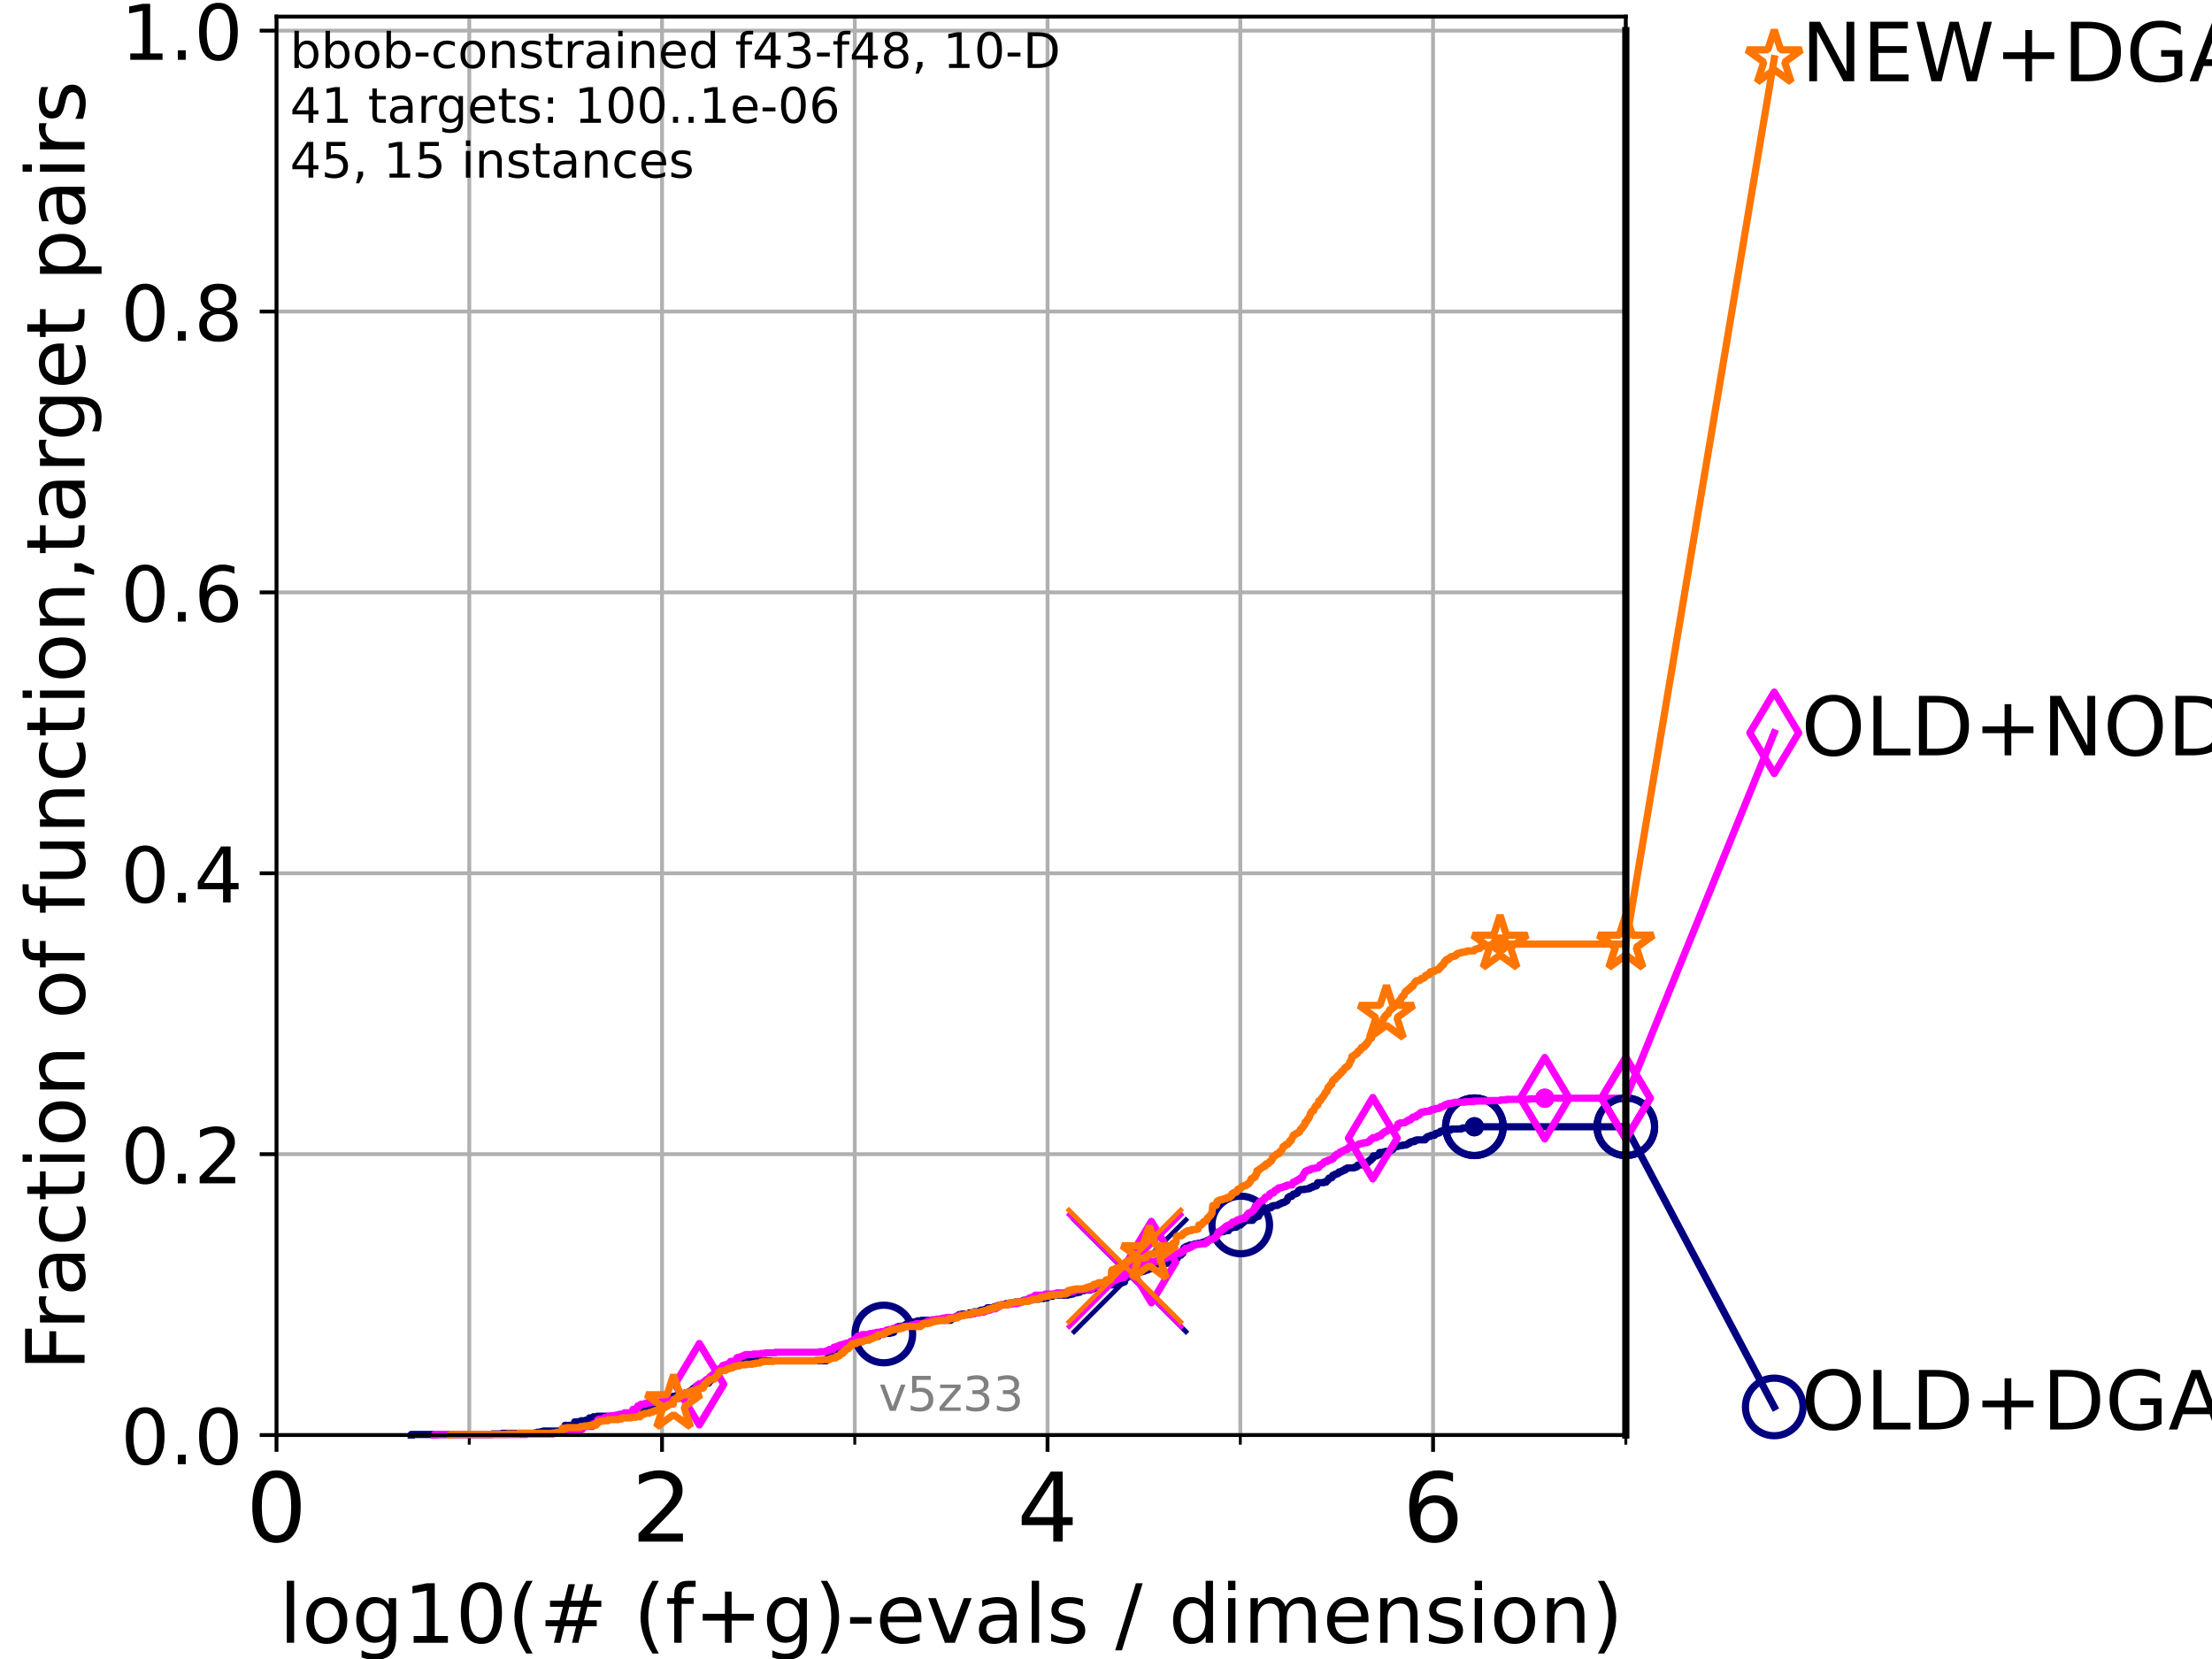 <?xml version="1.0" encoding="utf-8" standalone="no"?>
<!DOCTYPE svg PUBLIC "-//W3C//DTD SVG 1.1//EN"
  "http://www.w3.org/Graphics/SVG/1.1/DTD/svg11.dtd">
<!-- Created with matplotlib (https://matplotlib.org/) -->
<svg height="345.6pt" version="1.1" viewBox="0 0 460.8 345.6" width="460.8pt" xmlns="http://www.w3.org/2000/svg" xmlns:xlink="http://www.w3.org/1999/xlink">
 <defs>
  <style type="text/css">*{stroke-linecap:butt;stroke-linejoin:round;}</style>
 </defs>
 <g id="figure_1">
  <g id="patch_1">
   <path d="M 0 345.6 
L 460.8 345.6 
L 460.8 0 
L 0 0 
z
" style="fill:#ffffff;"/>
  </g>
  <g id="axes_1">
   <g id="patch_2">
    <path d="M 57.6 298.944 
L 338.688 298.944 
L 338.688 3.456 
L 57.6 3.456 
z
" style="fill:#ffffff;"/>
   </g>
   <g id="matplotlib.axis_1">
    <g id="xtick_1">
     <g id="line2d_1">
      <path clip-path="url(#p2436d884f1)" d="M 57.6 298.944 
L 57.6 3.456 
" style="fill:none;stroke:#b0b0b0;stroke-linecap:square;stroke-width:0.8;"/>
     </g>
     <g id="line2d_2">
      <defs>
       <path d="M 0 0 
L 0 3.5 
" id="mcda494193b" style="stroke:#000000;stroke-width:0.8;"/>
      </defs>
      <g>
       <use style="stroke:#000000;stroke-width:0.8;" x="57.6" xlink:href="#mcda494193b" y="298.944"/>
      </g>
     </g>
     <g id="text_1">
      <!-- 0 -->
      <g transform="translate(51.237 321.141)scale(0.2 -0.2)">
       <defs>
        <path d="M 31.781 66.406 
Q 24.172 66.406 20.328 58.906 
Q 16.5 51.422 16.5 36.375 
Q 16.5 21.391 20.328 13.891 
Q 24.172 6.391 31.781 6.391 
Q 39.453 6.391 43.281 13.891 
Q 47.125 21.391 47.125 36.375 
Q 47.125 51.422 43.281 58.906 
Q 39.453 66.406 31.781 66.406 
z
M 31.781 74.219 
Q 44.047 74.219 50.516 64.516 
Q 56.984 54.828 56.984 36.375 
Q 56.984 17.969 50.516 8.266 
Q 44.047 -1.422 31.781 -1.422 
Q 19.531 -1.422 13.062 8.266 
Q 6.594 17.969 6.594 36.375 
Q 6.594 54.828 13.062 64.516 
Q 19.531 74.219 31.781 74.219 
z
" id="DejaVuSans-48"/>
       </defs>
       <use xlink:href="#DejaVuSans-48"/>
      </g>
     </g>
    </g>
    <g id="xtick_2">
     <g id="line2d_3">
      <path clip-path="url(#p2436d884f1)" d="M 137.911 298.944 
L 137.911 3.456 
" style="fill:none;stroke:#b0b0b0;stroke-linecap:square;stroke-width:0.8;"/>
     </g>
     <g id="line2d_4">
      <g>
       <use style="stroke:#000000;stroke-width:0.8;" x="137.911" xlink:href="#mcda494193b" y="298.944"/>
      </g>
     </g>
     <g id="text_2">
      <!-- 2 -->
      <g transform="translate(131.548 321.141)scale(0.2 -0.2)">
       <defs>
        <path d="M 19.188 8.297 
L 53.609 8.297 
L 53.609 0 
L 7.328 0 
L 7.328 8.297 
Q 12.938 14.109 22.625 23.891 
Q 32.328 33.688 34.812 36.531 
Q 39.547 41.844 41.422 45.531 
Q 43.312 49.219 43.312 52.781 
Q 43.312 58.594 39.234 62.25 
Q 35.156 65.922 28.609 65.922 
Q 23.969 65.922 18.812 64.312 
Q 13.672 62.703 7.812 59.422 
L 7.812 69.391 
Q 13.766 71.781 18.938 73 
Q 24.125 74.219 28.422 74.219 
Q 39.75 74.219 46.484 68.547 
Q 53.219 62.891 53.219 53.422 
Q 53.219 48.922 51.531 44.891 
Q 49.859 40.875 45.406 35.406 
Q 44.188 33.984 37.641 27.219 
Q 31.109 20.453 19.188 8.297 
z
" id="DejaVuSans-50"/>
       </defs>
       <use xlink:href="#DejaVuSans-50"/>
      </g>
     </g>
    </g>
    <g id="xtick_3">
     <g id="line2d_5">
      <path clip-path="url(#p2436d884f1)" d="M 218.222 298.944 
L 218.222 3.456 
" style="fill:none;stroke:#b0b0b0;stroke-linecap:square;stroke-width:0.8;"/>
     </g>
     <g id="line2d_6">
      <g>
       <use style="stroke:#000000;stroke-width:0.8;" x="218.222" xlink:href="#mcda494193b" y="298.944"/>
      </g>
     </g>
     <g id="text_3">
      <!-- 4 -->
      <g transform="translate(211.859 321.141)scale(0.2 -0.2)">
       <defs>
        <path d="M 37.797 64.312 
L 12.891 25.391 
L 37.797 25.391 
z
M 35.203 72.906 
L 47.609 72.906 
L 47.609 25.391 
L 58.016 25.391 
L 58.016 17.188 
L 47.609 17.188 
L 47.609 0 
L 37.797 0 
L 37.797 17.188 
L 4.891 17.188 
L 4.891 26.703 
z
" id="DejaVuSans-52"/>
       </defs>
       <use xlink:href="#DejaVuSans-52"/>
      </g>
     </g>
    </g>
    <g id="xtick_4">
     <g id="line2d_7">
      <path clip-path="url(#p2436d884f1)" d="M 298.533 298.944 
L 298.533 3.456 
" style="fill:none;stroke:#b0b0b0;stroke-linecap:square;stroke-width:0.8;"/>
     </g>
     <g id="line2d_8">
      <g>
       <use style="stroke:#000000;stroke-width:0.8;" x="298.533" xlink:href="#mcda494193b" y="298.944"/>
      </g>
     </g>
     <g id="text_4">
      <!-- 6 -->
      <g transform="translate(292.17 321.141)scale(0.2 -0.2)">
       <defs>
        <path d="M 33.016 40.375 
Q 26.375 40.375 22.484 35.828 
Q 18.609 31.297 18.609 23.391 
Q 18.609 15.531 22.484 10.953 
Q 26.375 6.391 33.016 6.391 
Q 39.656 6.391 43.531 10.953 
Q 47.406 15.531 47.406 23.391 
Q 47.406 31.297 43.531 35.828 
Q 39.656 40.375 33.016 40.375 
z
M 52.594 71.297 
L 52.594 62.312 
Q 48.875 64.062 45.094 64.984 
Q 41.312 65.922 37.594 65.922 
Q 27.828 65.922 22.672 59.328 
Q 17.531 52.734 16.797 39.406 
Q 19.672 43.656 24.016 45.922 
Q 28.375 48.188 33.594 48.188 
Q 44.578 48.188 50.953 41.516 
Q 57.328 34.859 57.328 23.391 
Q 57.328 12.156 50.688 5.359 
Q 44.047 -1.422 33.016 -1.422 
Q 20.359 -1.422 13.672 8.266 
Q 6.984 17.969 6.984 36.375 
Q 6.984 53.656 15.188 63.938 
Q 23.391 74.219 37.203 74.219 
Q 40.922 74.219 44.703 73.484 
Q 48.484 72.75 52.594 71.297 
z
" id="DejaVuSans-54"/>
       </defs>
       <use xlink:href="#DejaVuSans-54"/>
      </g>
     </g>
    </g>
    <g id="xtick_5">
     <g id="line2d_9">
      <path clip-path="url(#p2436d884f1)" d="M 97.755 298.944 
L 97.755 3.456 
" style="fill:none;stroke:#b0b0b0;stroke-linecap:square;stroke-width:0.8;"/>
     </g>
     <g id="line2d_10">
      <defs>
       <path d="M 0 0 
L 0 2 
" id="m642ba8672b" style="stroke:#000000;stroke-width:0.6;"/>
      </defs>
      <g>
       <use style="stroke:#000000;stroke-width:0.6;" x="97.755" xlink:href="#m642ba8672b" y="298.944"/>
      </g>
     </g>
    </g>
    <g id="xtick_6">
     <g id="line2d_11">
      <path clip-path="url(#p2436d884f1)" d="M 178.066 298.944 
L 178.066 3.456 
" style="fill:none;stroke:#b0b0b0;stroke-linecap:square;stroke-width:0.8;"/>
     </g>
     <g id="line2d_12">
      <g>
       <use style="stroke:#000000;stroke-width:0.6;" x="178.066" xlink:href="#m642ba8672b" y="298.944"/>
      </g>
     </g>
    </g>
    <g id="xtick_7">
     <g id="line2d_13">
      <path clip-path="url(#p2436d884f1)" d="M 258.377 298.944 
L 258.377 3.456 
" style="fill:none;stroke:#b0b0b0;stroke-linecap:square;stroke-width:0.8;"/>
     </g>
     <g id="line2d_14">
      <g>
       <use style="stroke:#000000;stroke-width:0.6;" x="258.377" xlink:href="#m642ba8672b" y="298.944"/>
      </g>
     </g>
    </g>
    <g id="xtick_8">
     <g id="line2d_15">
      <path clip-path="url(#p2436d884f1)" d="M 338.688 298.944 
L 338.688 3.456 
" style="fill:none;stroke:#b0b0b0;stroke-linecap:square;stroke-width:0.8;"/>
     </g>
     <g id="line2d_16">
      <g>
       <use style="stroke:#000000;stroke-width:0.6;" x="338.688" xlink:href="#m642ba8672b" y="298.944"/>
      </g>
     </g>
    </g>
    <g id="text_5">
     <!-- log10(# (f+g)-evals / dimension) -->
     <g transform="translate(58.145 342.218)scale(0.17 -0.17)">
      <defs>
       <path d="M 9.422 75.984 
L 18.406 75.984 
L 18.406 0 
L 9.422 0 
z
" id="DejaVuSans-108"/>
       <path d="M 30.609 48.391 
Q 23.391 48.391 19.188 42.75 
Q 14.984 37.109 14.984 27.297 
Q 14.984 17.484 19.156 11.844 
Q 23.344 6.203 30.609 6.203 
Q 37.797 6.203 41.984 11.859 
Q 46.188 17.531 46.188 27.297 
Q 46.188 37.016 41.984 42.703 
Q 37.797 48.391 30.609 48.391 
z
M 30.609 56 
Q 42.328 56 49.016 48.375 
Q 55.719 40.766 55.719 27.297 
Q 55.719 13.875 49.016 6.219 
Q 42.328 -1.422 30.609 -1.422 
Q 18.844 -1.422 12.172 6.219 
Q 5.516 13.875 5.516 27.297 
Q 5.516 40.766 12.172 48.375 
Q 18.844 56 30.609 56 
z
" id="DejaVuSans-111"/>
       <path d="M 45.406 27.984 
Q 45.406 37.75 41.375 43.109 
Q 37.359 48.484 30.078 48.484 
Q 22.859 48.484 18.828 43.109 
Q 14.797 37.75 14.797 27.984 
Q 14.797 18.266 18.828 12.891 
Q 22.859 7.516 30.078 7.516 
Q 37.359 7.516 41.375 12.891 
Q 45.406 18.266 45.406 27.984 
z
M 54.391 6.781 
Q 54.391 -7.172 48.188 -13.984 
Q 42 -20.797 29.203 -20.797 
Q 24.469 -20.797 20.266 -20.094 
Q 16.062 -19.391 12.109 -17.922 
L 12.109 -9.188 
Q 16.062 -11.328 19.922 -12.344 
Q 23.781 -13.375 27.781 -13.375 
Q 36.625 -13.375 41.016 -8.766 
Q 45.406 -4.156 45.406 5.172 
L 45.406 9.625 
Q 42.625 4.781 38.281 2.391 
Q 33.938 0 27.875 0 
Q 17.828 0 11.672 7.656 
Q 5.516 15.328 5.516 27.984 
Q 5.516 40.672 11.672 48.328 
Q 17.828 56 27.875 56 
Q 33.938 56 38.281 53.609 
Q 42.625 51.219 45.406 46.391 
L 45.406 54.688 
L 54.391 54.688 
z
" id="DejaVuSans-103"/>
       <path d="M 12.406 8.297 
L 28.516 8.297 
L 28.516 63.922 
L 10.984 60.406 
L 10.984 69.391 
L 28.422 72.906 
L 38.281 72.906 
L 38.281 8.297 
L 54.391 8.297 
L 54.391 0 
L 12.406 0 
z
" id="DejaVuSans-49"/>
       <path d="M 31 75.875 
Q 24.469 64.656 21.281 53.656 
Q 18.109 42.672 18.109 31.391 
Q 18.109 20.125 21.312 9.062 
Q 24.516 -2 31 -13.188 
L 23.188 -13.188 
Q 15.875 -1.703 12.234 9.375 
Q 8.594 20.453 8.594 31.391 
Q 8.594 42.281 12.203 53.312 
Q 15.828 64.359 23.188 75.875 
z
" id="DejaVuSans-40"/>
       <path d="M 51.125 44 
L 36.922 44 
L 32.812 27.688 
L 47.125 27.688 
z
M 43.797 71.781 
L 38.719 51.516 
L 52.984 51.516 
L 58.109 71.781 
L 65.922 71.781 
L 60.891 51.516 
L 76.125 51.516 
L 76.125 44 
L 58.984 44 
L 54.984 27.688 
L 70.516 27.688 
L 70.516 20.219 
L 53.078 20.219 
L 48 0 
L 40.188 0 
L 45.219 20.219 
L 30.906 20.219 
L 25.875 0 
L 18.016 0 
L 23.094 20.219 
L 7.719 20.219 
L 7.719 27.688 
L 24.906 27.688 
L 29 44 
L 13.281 44 
L 13.281 51.516 
L 30.906 51.516 
L 35.891 71.781 
z
" id="DejaVuSans-35"/>
       <path id="DejaVuSans-32"/>
       <path d="M 37.109 75.984 
L 37.109 68.5 
L 28.516 68.5 
Q 23.688 68.5 21.797 66.547 
Q 19.922 64.594 19.922 59.516 
L 19.922 54.688 
L 34.719 54.688 
L 34.719 47.703 
L 19.922 47.703 
L 19.922 0 
L 10.891 0 
L 10.891 47.703 
L 2.297 47.703 
L 2.297 54.688 
L 10.891 54.688 
L 10.891 58.5 
Q 10.891 67.625 15.141 71.797 
Q 19.391 75.984 28.609 75.984 
z
" id="DejaVuSans-102"/>
       <path d="M 46 62.703 
L 46 35.5 
L 73.188 35.5 
L 73.188 27.203 
L 46 27.203 
L 46 0 
L 37.797 0 
L 37.797 27.203 
L 10.594 27.203 
L 10.594 35.5 
L 37.797 35.5 
L 37.797 62.703 
z
" id="DejaVuSans-43"/>
       <path d="M 8.016 75.875 
L 15.828 75.875 
Q 23.141 64.359 26.781 53.312 
Q 30.422 42.281 30.422 31.391 
Q 30.422 20.453 26.781 9.375 
Q 23.141 -1.703 15.828 -13.188 
L 8.016 -13.188 
Q 14.5 -2 17.703 9.062 
Q 20.906 20.125 20.906 31.391 
Q 20.906 42.672 17.703 53.656 
Q 14.5 64.656 8.016 75.875 
z
" id="DejaVuSans-41"/>
       <path d="M 4.891 31.391 
L 31.203 31.391 
L 31.203 23.391 
L 4.891 23.391 
z
" id="DejaVuSans-45"/>
       <path d="M 56.203 29.594 
L 56.203 25.203 
L 14.891 25.203 
Q 15.484 15.922 20.484 11.062 
Q 25.484 6.203 34.422 6.203 
Q 39.594 6.203 44.453 7.469 
Q 49.312 8.734 54.109 11.281 
L 54.109 2.781 
Q 49.266 0.734 44.188 -0.344 
Q 39.109 -1.422 33.891 -1.422 
Q 20.797 -1.422 13.156 6.188 
Q 5.516 13.812 5.516 26.812 
Q 5.516 40.234 12.766 48.109 
Q 20.016 56 32.328 56 
Q 43.359 56 49.781 48.891 
Q 56.203 41.797 56.203 29.594 
z
M 47.219 32.234 
Q 47.125 39.594 43.094 43.984 
Q 39.062 48.391 32.422 48.391 
Q 24.906 48.391 20.391 44.141 
Q 15.875 39.891 15.188 32.172 
z
" id="DejaVuSans-101"/>
       <path d="M 2.984 54.688 
L 12.5 54.688 
L 29.594 8.797 
L 46.688 54.688 
L 56.203 54.688 
L 35.688 0 
L 23.484 0 
z
" id="DejaVuSans-118"/>
       <path d="M 34.281 27.484 
Q 23.391 27.484 19.188 25 
Q 14.984 22.516 14.984 16.5 
Q 14.984 11.719 18.141 8.906 
Q 21.297 6.109 26.703 6.109 
Q 34.188 6.109 38.703 11.406 
Q 43.219 16.703 43.219 25.484 
L 43.219 27.484 
z
M 52.203 31.203 
L 52.203 0 
L 43.219 0 
L 43.219 8.297 
Q 40.141 3.328 35.547 0.953 
Q 30.953 -1.422 24.312 -1.422 
Q 15.922 -1.422 10.953 3.297 
Q 6 8.016 6 15.922 
Q 6 25.141 12.172 29.828 
Q 18.359 34.516 30.609 34.516 
L 43.219 34.516 
L 43.219 35.406 
Q 43.219 41.609 39.141 45 
Q 35.062 48.391 27.688 48.391 
Q 23 48.391 18.547 47.266 
Q 14.109 46.141 10.016 43.891 
L 10.016 52.203 
Q 14.938 54.109 19.578 55.047 
Q 24.219 56 28.609 56 
Q 40.484 56 46.344 49.844 
Q 52.203 43.703 52.203 31.203 
z
" id="DejaVuSans-97"/>
       <path d="M 44.281 53.078 
L 44.281 44.578 
Q 40.484 46.531 36.375 47.5 
Q 32.281 48.484 27.875 48.484 
Q 21.188 48.484 17.844 46.438 
Q 14.5 44.391 14.5 40.281 
Q 14.5 37.156 16.891 35.375 
Q 19.281 33.594 26.516 31.984 
L 29.594 31.297 
Q 39.156 29.25 43.188 25.516 
Q 47.219 21.781 47.219 15.094 
Q 47.219 7.469 41.188 3.016 
Q 35.156 -1.422 24.609 -1.422 
Q 20.219 -1.422 15.453 -0.562 
Q 10.688 0.297 5.422 2 
L 5.422 11.281 
Q 10.406 8.688 15.234 7.391 
Q 20.062 6.109 24.812 6.109 
Q 31.156 6.109 34.562 8.281 
Q 37.984 10.453 37.984 14.406 
Q 37.984 18.062 35.516 20.016 
Q 33.062 21.969 24.703 23.781 
L 21.578 24.516 
Q 13.234 26.266 9.516 29.906 
Q 5.812 33.547 5.812 39.891 
Q 5.812 47.609 11.281 51.797 
Q 16.75 56 26.812 56 
Q 31.781 56 36.172 55.266 
Q 40.578 54.547 44.281 53.078 
z
" id="DejaVuSans-115"/>
       <path d="M 25.391 72.906 
L 33.688 72.906 
L 8.297 -9.281 
L 0 -9.281 
z
" id="DejaVuSans-47"/>
       <path d="M 45.406 46.391 
L 45.406 75.984 
L 54.391 75.984 
L 54.391 0 
L 45.406 0 
L 45.406 8.203 
Q 42.578 3.328 38.25 0.953 
Q 33.938 -1.422 27.875 -1.422 
Q 17.969 -1.422 11.734 6.484 
Q 5.516 14.406 5.516 27.297 
Q 5.516 40.188 11.734 48.094 
Q 17.969 56 27.875 56 
Q 33.938 56 38.25 53.625 
Q 42.578 51.266 45.406 46.391 
z
M 14.797 27.297 
Q 14.797 17.391 18.875 11.75 
Q 22.953 6.109 30.078 6.109 
Q 37.203 6.109 41.297 11.75 
Q 45.406 17.391 45.406 27.297 
Q 45.406 37.203 41.297 42.844 
Q 37.203 48.484 30.078 48.484 
Q 22.953 48.484 18.875 42.844 
Q 14.797 37.203 14.797 27.297 
z
" id="DejaVuSans-100"/>
       <path d="M 9.422 54.688 
L 18.406 54.688 
L 18.406 0 
L 9.422 0 
z
M 9.422 75.984 
L 18.406 75.984 
L 18.406 64.594 
L 9.422 64.594 
z
" id="DejaVuSans-105"/>
       <path d="M 52 44.188 
Q 55.375 50.25 60.062 53.125 
Q 64.75 56 71.094 56 
Q 79.641 56 84.281 50.016 
Q 88.922 44.047 88.922 33.016 
L 88.922 0 
L 79.891 0 
L 79.891 32.719 
Q 79.891 40.578 77.094 44.375 
Q 74.312 48.188 68.609 48.188 
Q 61.625 48.188 57.562 43.547 
Q 53.516 38.922 53.516 30.906 
L 53.516 0 
L 44.484 0 
L 44.484 32.719 
Q 44.484 40.625 41.703 44.406 
Q 38.922 48.188 33.109 48.188 
Q 26.219 48.188 22.156 43.531 
Q 18.109 38.875 18.109 30.906 
L 18.109 0 
L 9.078 0 
L 9.078 54.688 
L 18.109 54.688 
L 18.109 46.188 
Q 21.188 51.219 25.484 53.609 
Q 29.781 56 35.688 56 
Q 41.656 56 45.828 52.969 
Q 50 49.953 52 44.188 
z
" id="DejaVuSans-109"/>
       <path d="M 54.891 33.016 
L 54.891 0 
L 45.906 0 
L 45.906 32.719 
Q 45.906 40.484 42.875 44.328 
Q 39.844 48.188 33.797 48.188 
Q 26.516 48.188 22.312 43.547 
Q 18.109 38.922 18.109 30.906 
L 18.109 0 
L 9.078 0 
L 9.078 54.688 
L 18.109 54.688 
L 18.109 46.188 
Q 21.344 51.125 25.703 53.562 
Q 30.078 56 35.797 56 
Q 45.219 56 50.047 50.172 
Q 54.891 44.344 54.891 33.016 
z
" id="DejaVuSans-110"/>
      </defs>
      <use xlink:href="#DejaVuSans-108"/>
      <use x="27.783" xlink:href="#DejaVuSans-111"/>
      <use x="88.965" xlink:href="#DejaVuSans-103"/>
      <use x="152.441" xlink:href="#DejaVuSans-49"/>
      <use x="216.064" xlink:href="#DejaVuSans-48"/>
      <use x="279.688" xlink:href="#DejaVuSans-40"/>
      <use x="318.701" xlink:href="#DejaVuSans-35"/>
      <use x="402.49" xlink:href="#DejaVuSans-32"/>
      <use x="434.277" xlink:href="#DejaVuSans-40"/>
      <use x="473.291" xlink:href="#DejaVuSans-102"/>
      <use x="508.496" xlink:href="#DejaVuSans-43"/>
      <use x="592.285" xlink:href="#DejaVuSans-103"/>
      <use x="655.762" xlink:href="#DejaVuSans-41"/>
      <use x="694.775" xlink:href="#DejaVuSans-45"/>
      <use x="730.859" xlink:href="#DejaVuSans-101"/>
      <use x="792.383" xlink:href="#DejaVuSans-118"/>
      <use x="851.562" xlink:href="#DejaVuSans-97"/>
      <use x="912.842" xlink:href="#DejaVuSans-108"/>
      <use x="940.625" xlink:href="#DejaVuSans-115"/>
      <use x="992.725" xlink:href="#DejaVuSans-32"/>
      <use x="1024.512" xlink:href="#DejaVuSans-47"/>
      <use x="1058.203" xlink:href="#DejaVuSans-32"/>
      <use x="1089.99" xlink:href="#DejaVuSans-100"/>
      <use x="1153.467" xlink:href="#DejaVuSans-105"/>
      <use x="1181.25" xlink:href="#DejaVuSans-109"/>
      <use x="1278.662" xlink:href="#DejaVuSans-101"/>
      <use x="1340.186" xlink:href="#DejaVuSans-110"/>
      <use x="1403.564" xlink:href="#DejaVuSans-115"/>
      <use x="1455.664" xlink:href="#DejaVuSans-105"/>
      <use x="1483.447" xlink:href="#DejaVuSans-111"/>
      <use x="1544.629" xlink:href="#DejaVuSans-110"/>
      <use x="1608.008" xlink:href="#DejaVuSans-41"/>
     </g>
    </g>
   </g>
   <g id="matplotlib.axis_2">
    <g id="ytick_1">
     <g id="line2d_17">
      <path clip-path="url(#p2436d884f1)" d="M 57.6 298.944 
L 338.688 298.944 
" style="fill:none;stroke:#b0b0b0;stroke-linecap:square;stroke-width:0.8;"/>
     </g>
     <g id="line2d_18">
      <defs>
       <path d="M 0 0 
L -3.5 0 
" id="m26f5d357b8" style="stroke:#000000;stroke-width:0.8;"/>
      </defs>
      <g>
       <use style="stroke:#000000;stroke-width:0.8;" x="57.6" xlink:href="#m26f5d357b8" y="298.944"/>
      </g>
     </g>
     <g id="text_6">
      <!-- 0.0 -->
      <g transform="translate(25.155 305.023)scale(0.16 -0.16)">
       <defs>
        <path d="M 10.688 12.406 
L 21 12.406 
L 21 0 
L 10.688 0 
z
" id="DejaVuSans-46"/>
       </defs>
       <use xlink:href="#DejaVuSans-48"/>
       <use x="63.623" xlink:href="#DejaVuSans-46"/>
       <use x="95.41" xlink:href="#DejaVuSans-48"/>
      </g>
     </g>
    </g>
    <g id="ytick_2">
     <g id="line2d_19">
      <path clip-path="url(#p2436d884f1)" d="M 57.6 240.432 
L 338.688 240.432 
" style="fill:none;stroke:#b0b0b0;stroke-linecap:square;stroke-width:0.8;"/>
     </g>
     <g id="line2d_20">
      <g>
       <use style="stroke:#000000;stroke-width:0.8;" x="57.6" xlink:href="#m26f5d357b8" y="240.432"/>
      </g>
     </g>
     <g id="text_7">
      <!-- 0.2 -->
      <g transform="translate(25.155 246.51)scale(0.16 -0.16)">
       <use xlink:href="#DejaVuSans-48"/>
       <use x="63.623" xlink:href="#DejaVuSans-46"/>
       <use x="95.41" xlink:href="#DejaVuSans-50"/>
      </g>
     </g>
    </g>
    <g id="ytick_3">
     <g id="line2d_21">
      <path clip-path="url(#p2436d884f1)" d="M 57.6 181.919 
L 338.688 181.919 
" style="fill:none;stroke:#b0b0b0;stroke-linecap:square;stroke-width:0.8;"/>
     </g>
     <g id="line2d_22">
      <g>
       <use style="stroke:#000000;stroke-width:0.8;" x="57.6" xlink:href="#m26f5d357b8" y="181.919"/>
      </g>
     </g>
     <g id="text_8">
      <!-- 0.4 -->
      <g transform="translate(25.155 187.998)scale(0.16 -0.16)">
       <use xlink:href="#DejaVuSans-48"/>
       <use x="63.623" xlink:href="#DejaVuSans-46"/>
       <use x="95.41" xlink:href="#DejaVuSans-52"/>
      </g>
     </g>
    </g>
    <g id="ytick_4">
     <g id="line2d_23">
      <path clip-path="url(#p2436d884f1)" d="M 57.6 123.407 
L 338.688 123.407 
" style="fill:none;stroke:#b0b0b0;stroke-linecap:square;stroke-width:0.8;"/>
     </g>
     <g id="line2d_24">
      <g>
       <use style="stroke:#000000;stroke-width:0.8;" x="57.6" xlink:href="#m26f5d357b8" y="123.407"/>
      </g>
     </g>
     <g id="text_9">
      <!-- 0.6 -->
      <g transform="translate(25.155 129.485)scale(0.16 -0.16)">
       <use xlink:href="#DejaVuSans-48"/>
       <use x="63.623" xlink:href="#DejaVuSans-46"/>
       <use x="95.41" xlink:href="#DejaVuSans-54"/>
      </g>
     </g>
    </g>
    <g id="ytick_5">
     <g id="line2d_25">
      <path clip-path="url(#p2436d884f1)" d="M 57.6 64.894 
L 338.688 64.894 
" style="fill:none;stroke:#b0b0b0;stroke-linecap:square;stroke-width:0.8;"/>
     </g>
     <g id="line2d_26">
      <g>
       <use style="stroke:#000000;stroke-width:0.8;" x="57.6" xlink:href="#m26f5d357b8" y="64.894"/>
      </g>
     </g>
     <g id="text_10">
      <!-- 0.8 -->
      <g transform="translate(25.155 70.973)scale(0.16 -0.16)">
       <defs>
        <path d="M 31.781 34.625 
Q 24.75 34.625 20.719 30.859 
Q 16.703 27.094 16.703 20.516 
Q 16.703 13.922 20.719 10.156 
Q 24.75 6.391 31.781 6.391 
Q 38.812 6.391 42.859 10.172 
Q 46.922 13.969 46.922 20.516 
Q 46.922 27.094 42.891 30.859 
Q 38.875 34.625 31.781 34.625 
z
M 21.922 38.812 
Q 15.578 40.375 12.031 44.719 
Q 8.5 49.078 8.5 55.328 
Q 8.5 64.062 14.719 69.141 
Q 20.953 74.219 31.781 74.219 
Q 42.672 74.219 48.875 69.141 
Q 55.078 64.062 55.078 55.328 
Q 55.078 49.078 51.531 44.719 
Q 48 40.375 41.703 38.812 
Q 48.828 37.156 52.797 32.312 
Q 56.781 27.484 56.781 20.516 
Q 56.781 9.906 50.312 4.234 
Q 43.844 -1.422 31.781 -1.422 
Q 19.734 -1.422 13.25 4.234 
Q 6.781 9.906 6.781 20.516 
Q 6.781 27.484 10.781 32.312 
Q 14.797 37.156 21.922 38.812 
z
M 18.312 54.391 
Q 18.312 48.734 21.844 45.562 
Q 25.391 42.391 31.781 42.391 
Q 38.141 42.391 41.719 45.562 
Q 45.312 48.734 45.312 54.391 
Q 45.312 60.062 41.719 63.234 
Q 38.141 66.406 31.781 66.406 
Q 25.391 66.406 21.844 63.234 
Q 18.312 60.062 18.312 54.391 
z
" id="DejaVuSans-56"/>
       </defs>
       <use xlink:href="#DejaVuSans-48"/>
       <use x="63.623" xlink:href="#DejaVuSans-46"/>
       <use x="95.41" xlink:href="#DejaVuSans-56"/>
      </g>
     </g>
    </g>
    <g id="ytick_6">
     <g id="line2d_27">
      <path clip-path="url(#p2436d884f1)" d="M 57.6 6.382 
L 338.688 6.382 
" style="fill:none;stroke:#b0b0b0;stroke-linecap:square;stroke-width:0.8;"/>
     </g>
     <g id="line2d_28">
      <g>
       <use style="stroke:#000000;stroke-width:0.8;" x="57.6" xlink:href="#m26f5d357b8" y="6.382"/>
      </g>
     </g>
     <g id="text_11">
      <!-- 1.0 -->
      <g transform="translate(25.155 12.46)scale(0.16 -0.16)">
       <use xlink:href="#DejaVuSans-49"/>
       <use x="63.623" xlink:href="#DejaVuSans-46"/>
       <use x="95.41" xlink:href="#DejaVuSans-48"/>
      </g>
     </g>
    </g>
    <g id="text_12">
     <!-- Fraction of function,target pairs -->
     <g transform="translate(17.62 285.585)rotate(-90)scale(0.17 -0.17)">
      <defs>
       <path d="M 9.812 72.906 
L 51.703 72.906 
L 51.703 64.594 
L 19.672 64.594 
L 19.672 43.109 
L 48.578 43.109 
L 48.578 34.812 
L 19.672 34.812 
L 19.672 0 
L 9.812 0 
z
" id="DejaVuSans-70"/>
       <path d="M 41.109 46.297 
Q 39.594 47.172 37.812 47.578 
Q 36.031 48 33.891 48 
Q 26.266 48 22.188 43.047 
Q 18.109 38.094 18.109 28.812 
L 18.109 0 
L 9.078 0 
L 9.078 54.688 
L 18.109 54.688 
L 18.109 46.188 
Q 20.953 51.172 25.484 53.578 
Q 30.031 56 36.531 56 
Q 37.453 56 38.578 55.875 
Q 39.703 55.766 41.062 55.516 
z
" id="DejaVuSans-114"/>
       <path d="M 48.781 52.594 
L 48.781 44.188 
Q 44.969 46.297 41.141 47.344 
Q 37.312 48.391 33.406 48.391 
Q 24.656 48.391 19.812 42.844 
Q 14.984 37.312 14.984 27.297 
Q 14.984 17.281 19.812 11.734 
Q 24.656 6.203 33.406 6.203 
Q 37.312 6.203 41.141 7.25 
Q 44.969 8.297 48.781 10.406 
L 48.781 2.094 
Q 45.016 0.344 40.984 -0.531 
Q 36.969 -1.422 32.422 -1.422 
Q 20.062 -1.422 12.781 6.344 
Q 5.516 14.109 5.516 27.297 
Q 5.516 40.672 12.859 48.328 
Q 20.219 56 33.016 56 
Q 37.156 56 41.109 55.141 
Q 45.062 54.297 48.781 52.594 
z
" id="DejaVuSans-99"/>
       <path d="M 18.312 70.219 
L 18.312 54.688 
L 36.812 54.688 
L 36.812 47.703 
L 18.312 47.703 
L 18.312 18.016 
Q 18.312 11.328 20.141 9.422 
Q 21.969 7.516 27.594 7.516 
L 36.812 7.516 
L 36.812 0 
L 27.594 0 
Q 17.188 0 13.234 3.875 
Q 9.281 7.766 9.281 18.016 
L 9.281 47.703 
L 2.688 47.703 
L 2.688 54.688 
L 9.281 54.688 
L 9.281 70.219 
z
" id="DejaVuSans-116"/>
       <path d="M 8.5 21.578 
L 8.5 54.688 
L 17.484 54.688 
L 17.484 21.922 
Q 17.484 14.156 20.5 10.266 
Q 23.531 6.391 29.594 6.391 
Q 36.859 6.391 41.078 11.031 
Q 45.312 15.672 45.312 23.688 
L 45.312 54.688 
L 54.297 54.688 
L 54.297 0 
L 45.312 0 
L 45.312 8.406 
Q 42.047 3.422 37.719 1 
Q 33.406 -1.422 27.688 -1.422 
Q 18.266 -1.422 13.375 4.438 
Q 8.5 10.297 8.5 21.578 
z
M 31.109 56 
z
" id="DejaVuSans-117"/>
       <path d="M 11.719 12.406 
L 22.016 12.406 
L 22.016 4 
L 14.016 -11.625 
L 7.719 -11.625 
L 11.719 4 
z
" id="DejaVuSans-44"/>
       <path d="M 18.109 8.203 
L 18.109 -20.797 
L 9.078 -20.797 
L 9.078 54.688 
L 18.109 54.688 
L 18.109 46.391 
Q 20.953 51.266 25.266 53.625 
Q 29.594 56 35.594 56 
Q 45.562 56 51.781 48.094 
Q 58.016 40.188 58.016 27.297 
Q 58.016 14.406 51.781 6.484 
Q 45.562 -1.422 35.594 -1.422 
Q 29.594 -1.422 25.266 0.953 
Q 20.953 3.328 18.109 8.203 
z
M 48.688 27.297 
Q 48.688 37.203 44.609 42.844 
Q 40.531 48.484 33.406 48.484 
Q 26.266 48.484 22.188 42.844 
Q 18.109 37.203 18.109 27.297 
Q 18.109 17.391 22.188 11.75 
Q 26.266 6.109 33.406 6.109 
Q 40.531 6.109 44.609 11.75 
Q 48.688 17.391 48.688 27.297 
z
" id="DejaVuSans-112"/>
      </defs>
      <use xlink:href="#DejaVuSans-70"/>
      <use x="50.27" xlink:href="#DejaVuSans-114"/>
      <use x="91.383" xlink:href="#DejaVuSans-97"/>
      <use x="152.662" xlink:href="#DejaVuSans-99"/>
      <use x="207.643" xlink:href="#DejaVuSans-116"/>
      <use x="246.852" xlink:href="#DejaVuSans-105"/>
      <use x="274.635" xlink:href="#DejaVuSans-111"/>
      <use x="335.816" xlink:href="#DejaVuSans-110"/>
      <use x="399.195" xlink:href="#DejaVuSans-32"/>
      <use x="430.982" xlink:href="#DejaVuSans-111"/>
      <use x="492.164" xlink:href="#DejaVuSans-102"/>
      <use x="527.369" xlink:href="#DejaVuSans-32"/>
      <use x="559.156" xlink:href="#DejaVuSans-102"/>
      <use x="594.361" xlink:href="#DejaVuSans-117"/>
      <use x="657.74" xlink:href="#DejaVuSans-110"/>
      <use x="721.119" xlink:href="#DejaVuSans-99"/>
      <use x="776.1" xlink:href="#DejaVuSans-116"/>
      <use x="815.309" xlink:href="#DejaVuSans-105"/>
      <use x="843.092" xlink:href="#DejaVuSans-111"/>
      <use x="904.273" xlink:href="#DejaVuSans-110"/>
      <use x="967.652" xlink:href="#DejaVuSans-44"/>
      <use x="999.439" xlink:href="#DejaVuSans-116"/>
      <use x="1038.648" xlink:href="#DejaVuSans-97"/>
      <use x="1099.928" xlink:href="#DejaVuSans-114"/>
      <use x="1139.291" xlink:href="#DejaVuSans-103"/>
      <use x="1202.768" xlink:href="#DejaVuSans-101"/>
      <use x="1264.291" xlink:href="#DejaVuSans-116"/>
      <use x="1303.5" xlink:href="#DejaVuSans-32"/>
      <use x="1335.287" xlink:href="#DejaVuSans-112"/>
      <use x="1398.764" xlink:href="#DejaVuSans-97"/>
      <use x="1460.043" xlink:href="#DejaVuSans-105"/>
      <use x="1487.826" xlink:href="#DejaVuSans-114"/>
      <use x="1528.939" xlink:href="#DejaVuSans-115"/>
     </g>
    </g>
   </g>
   <g id="line2d_29">
    <defs>
     <path d="M 0 1.5 
C 0.398 1.5 0.779 1.342 1.061 1.061 
C 1.342 0.779 1.5 0.398 1.5 0 
C 1.5 -0.398 1.342 -0.779 1.061 -1.061 
C 0.779 -1.342 0.398 -1.5 0 -1.5 
C -0.398 -1.5 -0.779 -1.342 -1.061 -1.061 
C -1.342 -0.779 -1.5 -0.398 -1.5 0 
C -1.5 0.398 -1.342 0.779 -1.061 1.061 
C -0.779 1.342 -0.398 1.5 0 1.5 
z
" id="mf1d09bd553" style="stroke:#000080;"/>
    </defs>
    <g>
     <use style="fill:#000080;stroke:#000080;" x="307.144" xlink:href="#mf1d09bd553" y="234.723"/>
     <use style="fill:#000080;stroke:#000080;" x="307.144" xlink:href="#mf1d09bd553" y="234.723"/>
    </g>
   </g>
   <g id="line2d_30">
    <path d="M 85.667 298.944 
L 85.667 298.825 
L 102.597 298.825 
L 102.597 298.706 
L 104.592 298.706 
L 104.592 298.587 
L 111.506 298.587 
L 111.506 298.468 
L 111.975 298.468 
L 111.975 298.349 
L 112.73 298.349 
L 112.73 298.23 
L 113.168 298.23 
L 113.168 298.112 
L 116.798 298.112 
L 116.798 297.993 
L 117.373 297.993 
L 117.373 297.755 
L 117.71 297.755 
L 117.71 296.922 
L 119.603 296.922 
L 119.702 296.209 
L 120.759 296.209 
L 120.759 296.09 
L 121.037 296.09 
L 121.037 295.971 
L 122.018 295.971 
L 122.018 295.852 
L 122.782 295.852 
L 122.782 295.376 
L 123.434 295.376 
L 123.434 295.257 
L 123.594 295.257 
L 123.594 295.138 
L 124.444 295.138 
L 124.444 295.019 
L 127.923 295.019 
L 127.923 294.9 
L 128.827 294.9 
L 128.827 294.782 
L 129.002 294.782 
L 129.002 294.663 
L 130.505 294.663 
L 130.505 294.425 
L 132.327 294.425 
L 132.327 294.306 
L 132.987 294.306 
L 132.987 294.187 
L 133.353 294.187 
L 133.353 294.068 
L 134.322 294.068 
L 134.322 293.83 
L 134.661 293.83 
L 134.661 293.711 
L 134.787 293.711 
L 134.787 293.473 
L 136.532 293.473 
L 136.57 293.235 
L 136.906 293.235 
L 136.98 292.76 
L 137.163 292.76 
L 137.163 292.641 
L 137.344 292.641 
L 137.416 292.403 
L 137.736 292.403 
L 137.736 292.284 
L 138.119 292.284 
L 138.119 292.165 
L 138.528 292.165 
L 138.528 292.046 
L 138.828 292.046 
L 138.828 291.927 
L 139.573 291.927 
L 139.573 291.808 
L 139.731 291.808 
L 139.794 291.57 
L 139.887 291.57 
L 139.918 291.333 
L 140.135 291.333 
L 140.135 291.095 
L 140.257 291.095 
L 140.257 290.857 
L 140.797 290.857 
L 140.797 290.738 
L 141.235 290.738 
L 141.235 290.5 
L 141.35 290.5 
L 141.35 290.381 
L 142.753 290.381 
L 142.753 290.143 
L 143.324 290.143 
L 143.324 290.024 
L 143.603 290.024 
L 143.603 289.905 
L 143.729 289.905 
L 143.729 289.787 
L 144.246 289.787 
L 144.318 289.311 
L 144.677 289.311 
L 144.677 289.073 
L 144.865 289.073 
L 144.959 288.835 
L 145.19 288.835 
L 145.19 288.716 
L 145.441 288.716 
L 145.441 288.597 
L 145.755 288.597 
L 145.755 288.478 
L 146.173 288.478 
L 146.173 288.359 
L 146.431 288.359 
L 146.431 288.24 
L 146.875 288.24 
L 146.875 288.122 
L 147.65 288.122 
L 147.73 287.765 
L 147.77 287.765 
L 147.77 287.646 
L 147.986 287.646 
L 147.986 287.527 
L 148.2 287.527 
L 148.2 287.17 
L 148.412 287.17 
L 148.412 286.813 
L 148.639 286.813 
L 148.639 286.694 
L 149.049 286.694 
L 149.049 286.576 
L 149.232 286.576 
L 149.232 286.457 
L 149.432 286.457 
L 149.432 286.219 
L 149.593 286.219 
L 149.629 285.743 
L 149.824 285.743 
L 149.824 285.624 
L 150.016 285.624 
L 150.016 285.386 
L 150.395 285.386 
L 150.395 285.267 
L 150.582 285.267 
L 150.582 285.148 
L 150.766 285.148 
L 150.766 284.911 
L 151.787 284.911 
L 151.787 284.792 
L 152.737 284.792 
L 152.782 284.554 
L 153.149 284.554 
L 153.149 284.435 
L 153.637 284.435 
L 153.652 284.197 
L 153.792 284.197 
L 153.792 284.078 
L 153.946 284.078 
L 153.946 283.959 
L 154.098 283.959 
L 154.098 283.84 
L 154.695 283.84 
L 154.695 283.602 
L 155.09 283.602 
L 155.09 283.483 
L 172.169 283.483 
L 172.277 283.008 
L 172.595 283.008 
L 172.647 282.651 
L 173.163 282.651 
L 173.214 282.413 
L 173.356 282.413 
L 173.356 282.294 
L 173.691 282.294 
L 173.691 282.175 
L 173.811 282.175 
L 173.811 282.056 
L 174.055 282.056 
L 174.103 281.818 
L 174.342 281.818 
L 174.342 281.699 
L 174.718 281.699 
L 174.718 281.581 
L 174.995 281.581 
L 174.995 281.462 
L 175.579 281.462 
L 175.668 281.105 
L 175.843 281.105 
L 175.89 280.867 
L 176.141 280.867 
L 176.141 280.748 
L 176.273 280.748 
L 176.347 280.391 
L 176.735 280.391 
L 176.735 280.272 
L 176.982 280.272 
L 176.982 280.153 
L 177.104 280.153 
L 177.144 279.797 
L 177.338 279.797 
L 177.338 279.678 
L 177.623 279.678 
L 177.623 279.559 
L 177.78 279.559 
L 177.861 279.321 
L 178.106 279.321 
L 178.106 279.202 
L 178.317 279.202 
L 178.317 279.083 
L 178.505 279.083 
L 178.587 278.845 
L 178.872 278.845 
L 178.872 278.726 
L 179.558 278.726 
L 179.558 278.607 
L 180.05 278.607 
L 180.05 278.488 
L 181.775 278.488 
L 181.775 278.369 
L 182.961 278.369 
L 183.032 278.132 
L 183.147 278.132 
L 183.147 278.013 
L 183.39 278.013 
L 183.39 277.894 
L 184.122 277.894 
L 184.122 277.775 
L 185.352 277.775 
L 185.352 277.656 
L 185.899 277.656 
L 185.899 277.537 
L 186.191 277.537 
L 186.263 277.061 
L 186.335 277.061 
L 186.335 276.942 
L 186.689 276.942 
L 186.791 276.586 
L 186.829 276.586 
L 186.829 276.467 
L 187.105 276.467 
L 187.105 276.348 
L 187.909 276.348 
L 187.909 276.229 
L 188.464 276.229 
L 188.531 275.991 
L 188.719 275.991 
L 188.719 275.872 
L 188.95 275.872 
L 189.029 275.634 
L 190.218 275.634 
L 190.237 275.396 
L 190.817 275.396 
L 190.817 275.277 
L 191.135 275.277 
L 191.135 275.158 
L 191.997 275.158 
L 191.997 275.04 
L 198.061 275.04 
L 198.081 274.802 
L 198.182 274.802 
L 198.182 274.683 
L 198.577 274.683 
L 198.577 274.564 
L 198.871 274.564 
L 198.871 274.445 
L 199.054 274.445 
L 199.054 274.326 
L 199.218 274.326 
L 199.218 274.207 
L 199.681 274.207 
L 199.779 273.85 
L 200.387 273.85 
L 200.387 273.731 
L 201.81 273.731 
L 201.81 273.612 
L 201.937 273.612 
L 201.937 273.493 
L 202.861 273.493 
L 202.911 273.256 
L 203.977 273.256 
L 203.977 273.137 
L 204.133 273.137 
L 204.133 273.018 
L 204.427 273.018 
L 204.427 272.899 
L 205.085 272.899 
L 205.085 272.78 
L 205.676 272.78 
L 205.707 272.423 
L 206.984 272.423 
L 206.984 272.304 
L 207.164 272.304 
L 207.164 272.185 
L 207.908 272.185 
L 207.962 271.947 
L 208.526 271.947 
L 208.526 271.828 
L 209.403 271.828 
L 209.403 271.71 
L 209.521 271.71 
L 209.521 271.591 
L 210.726 271.591 
L 210.726 271.472 
L 211.205 271.472 
L 211.205 271.353 
L 211.561 271.353 
L 211.561 271.234 
L 212.908 271.234 
L 212.908 271.115 
L 213.077 271.115 
L 213.077 270.996 
L 213.209 270.996 
L 213.209 270.877 
L 213.865 270.877 
L 213.865 270.758 
L 214.649 270.758 
L 214.649 270.639 
L 216.489 270.639 
L 216.489 270.52 
L 217.357 270.52 
L 217.357 270.401 
L 218.159 270.401 
L 218.159 270.282 
L 218.29 270.282 
L 218.384 270.045 
L 219.309 270.045 
L 219.326 269.807 
L 222.462 269.807 
L 222.462 269.688 
L 223.034 269.688 
L 223.034 269.569 
L 223.56 269.569 
L 223.62 269.331 
L 224.367 269.331 
L 224.367 269.212 
L 224.912 269.212 
L 224.957 268.974 
L 225.159 268.974 
L 225.159 268.855 
L 225.873 268.855 
L 225.873 268.736 
L 227.189 268.736 
L 227.189 268.617 
L 227.391 268.617 
L 227.391 268.498 
L 227.797 268.498 
L 227.797 268.38 
L 228.135 268.38 
L 228.135 268.261 
L 229.505 268.261 
L 229.505 268.142 
L 229.722 268.142 
L 229.722 268.023 
L 229.895 268.023 
L 229.895 267.904 
L 230.212 267.904 
L 230.212 267.785 
L 230.641 267.785 
L 230.641 267.666 
L 231.869 267.666 
L 231.869 267.547 
L 232.892 267.547 
L 232.909 267.309 
L 233.437 267.309 
L 233.437 267.19 
L 233.902 267.19 
L 233.902 267.071 
L 234.263 267.071 
L 234.363 266.239 
L 234.613 266.239 
L 234.613 266.12 
L 234.861 266.12 
L 234.861 266.001 
L 235.047 266.001 
L 235.047 265.882 
L 235.324 265.882 
L 235.324 265.763 
L 235.942 265.763 
L 235.942 265.644 
L 236.066 265.644 
L 236.066 265.525 
L 236.407 265.525 
L 236.407 265.406 
L 236.925 265.406 
L 236.939 265.169 
L 237.098 265.169 
L 237.147 264.931 
L 237.97 264.931 
L 237.97 264.812 
L 238.42 264.812 
L 238.42 264.693 
L 238.593 264.693 
L 238.593 264.574 
L 239.109 264.574 
L 239.136 264.336 
L 239.783 264.336 
L 239.814 263.979 
L 240.045 263.979 
L 240.087 263.622 
L 240.736 263.622 
L 240.78 263.385 
L 240.927 263.385 
L 240.927 263.266 
L 242.768 263.266 
L 242.768 263.147 
L 243.214 263.147 
L 243.214 263.028 
L 243.889 263.028 
L 243.889 262.909 
L 244.104 262.909 
L 244.104 262.79 
L 244.315 262.79 
L 244.373 262.433 
L 244.451 262.433 
L 244.511 262.195 
L 245.235 262.195 
L 245.278 261.839 
L 245.413 261.839 
L 245.522 261.482 
L 246.016 261.482 
L 246.082 261.125 
L 246.391 261.125 
L 246.445 260.292 
L 246.517 260.292 
L 246.627 259.936 
L 246.93 259.936 
L 247.01 259.698 
L 247.282 259.698 
L 247.282 259.579 
L 247.762 259.579 
L 247.762 259.46 
L 247.886 259.46 
L 247.886 259.341 
L 248.637 259.341 
L 248.637 259.222 
L 248.935 259.222 
L 248.935 259.103 
L 249.65 259.103 
L 249.65 258.984 
L 250.303 258.984 
L 250.303 258.865 
L 250.633 258.865 
L 250.633 258.746 
L 251.053 258.746 
L 251.053 258.627 
L 251.388 258.627 
L 251.478 258.39 
L 251.818 258.39 
L 251.818 258.271 
L 252.138 258.271 
L 252.184 258.033 
L 252.53 258.033 
L 252.593 257.795 
L 253.254 257.795 
L 253.277 257.319 
L 253.47 257.319 
L 253.563 256.725 
L 254.14 256.725 
L 254.14 256.606 
L 254.902 256.606 
L 254.902 256.487 
L 255.065 256.487 
L 255.065 256.368 
L 255.93 256.368 
L 256.007 256.011 
L 256.092 256.011 
L 256.135 255.773 
L 256.781 255.773 
L 256.781 255.654 
L 257.551 255.654 
L 257.551 255.535 
L 257.673 255.535 
L 257.673 255.416 
L 257.882 255.416 
L 257.901 255.179 
L 258.469 255.179 
L 258.58 254.822 
L 258.862 254.822 
L 258.862 254.703 
L 258.992 254.703 
L 258.992 254.584 
L 259.136 254.584 
L 259.136 254.465 
L 259.267 254.465 
L 259.267 254.346 
L 259.465 254.346 
L 259.465 254.227 
L 260.939 254.227 
L 261.017 253.989 
L 261.06 253.989 
L 261.06 253.87 
L 261.272 253.87 
L 261.272 253.751 
L 261.388 253.751 
L 261.388 253.633 
L 261.608 253.633 
L 261.608 253.514 
L 261.803 253.514 
L 261.803 253.395 
L 262.19 253.395 
L 262.265 253.038 
L 262.393 253.038 
L 262.408 252.681 
L 262.517 252.681 
L 262.517 252.562 
L 262.747 252.562 
L 262.854 252.324 
L 263.097 252.324 
L 263.097 252.205 
L 263.466 252.205 
L 263.466 252.086 
L 263.77 252.086 
L 263.77 251.968 
L 263.934 251.968 
L 263.943 251.73 
L 264.215 251.73 
L 264.215 251.611 
L 264.784 251.611 
L 264.801 251.373 
L 264.923 251.373 
L 264.923 251.254 
L 265.32 251.254 
L 265.32 251.135 
L 266.076 251.135 
L 266.076 251.016 
L 266.342 251.016 
L 266.342 250.897 
L 266.501 250.897 
L 266.501 250.778 
L 266.822 250.778 
L 266.822 250.659 
L 267.007 250.659 
L 267.007 250.54 
L 267.447 250.54 
L 267.447 250.421 
L 267.705 250.421 
L 267.705 250.303 
L 267.845 250.303 
L 267.845 250.184 
L 268.094 250.184 
L 268.179 249.827 
L 268.264 249.827 
L 268.287 249.47 
L 268.454 249.47 
L 268.454 249.351 
L 268.629 249.351 
L 268.629 249.232 
L 269.106 249.232 
L 269.161 248.994 
L 269.278 248.994 
L 269.278 248.875 
L 269.39 248.875 
L 269.39 248.756 
L 269.805 248.756 
L 269.805 248.638 
L 270.112 248.638 
L 270.112 248.519 
L 270.302 248.519 
L 270.395 248.281 
L 270.424 248.281 
L 270.461 248.043 
L 270.606 248.043 
L 270.606 247.924 
L 270.838 247.924 
L 270.838 247.805 
L 271.79 247.805 
L 271.79 247.686 
L 272.553 247.686 
L 272.553 247.567 
L 272.924 247.567 
L 272.996 247.329 
L 273.465 247.329 
L 273.546 247.091 
L 274.149 247.091 
L 274.149 246.973 
L 274.32 246.973 
L 274.39 246.616 
L 274.437 246.616 
L 274.478 246.378 
L 275.752 246.378 
L 275.752 246.259 
L 276.276 246.259 
L 276.293 246.021 
L 276.45 246.021 
L 276.45 245.902 
L 276.628 245.902 
L 276.69 245.664 
L 276.751 245.664 
L 276.846 245.426 
L 277.221 245.426 
L 277.221 245.308 
L 277.491 245.308 
L 277.563 244.951 
L 277.631 244.951 
L 277.631 244.832 
L 277.955 244.832 
L 277.955 244.713 
L 278.132 244.713 
L 278.132 244.594 
L 278.459 244.594 
L 278.459 244.475 
L 278.776 244.475 
L 278.776 244.356 
L 278.921 244.356 
L 278.95 244.118 
L 279.419 244.118 
L 279.419 243.999 
L 279.619 243.999 
L 279.619 243.88 
L 279.855 243.88 
L 279.855 243.762 
L 280.207 243.762 
L 280.208 243.524 
L 280.532 243.524 
L 280.532 243.405 
L 280.676 243.405 
L 280.676 243.286 
L 282.104 243.286 
L 282.104 243.167 
L 282.509 243.167 
L 282.509 243.048 
L 282.71 243.048 
L 282.766 242.81 
L 282.845 242.81 
L 282.845 242.691 
L 283.576 242.691 
L 283.63 242.453 
L 283.969 242.453 
L 283.969 242.334 
L 284.577 242.334 
L 284.577 242.215 
L 284.987 242.215 
L 285.092 241.859 
L 285.249 241.859 
L 285.249 241.74 
L 285.527 241.74 
L 285.527 241.621 
L 285.655 241.621 
L 285.676 241.383 
L 285.866 241.383 
L 285.866 241.264 
L 286.032 241.264 
L 286.078 240.788 
L 286.836 240.788 
L 286.836 240.669 
L 287.056 240.669 
L 287.056 240.55 
L 287.299 240.55 
L 287.39 240.075 
L 288.256 240.075 
L 288.256 239.956 
L 288.687 239.956 
L 288.687 239.837 
L 289.581 239.837 
L 289.625 239.599 
L 289.904 239.599 
L 289.904 239.48 
L 290.141 239.48 
L 290.195 239.242 
L 290.319 239.242 
L 290.325 239.004 
L 290.511 239.004 
L 290.511 238.885 
L 291.031 238.885 
L 291.031 238.767 
L 291.47 238.767 
L 291.47 238.648 
L 292.225 238.648 
L 292.225 238.529 
L 292.971 238.529 
L 292.971 238.41 
L 293.192 238.41 
L 293.192 238.291 
L 293.381 238.291 
L 293.381 238.172 
L 293.685 238.172 
L 293.692 237.934 
L 293.987 237.934 
L 293.987 237.815 
L 294.685 237.815 
L 294.704 237.577 
L 295.105 237.577 
L 295.105 237.458 
L 296.87 237.458 
L 296.886 237.22 
L 296.981 237.22 
L 296.981 237.102 
L 297.223 237.102 
L 297.235 236.864 
L 297.428 236.864 
L 297.428 236.745 
L 297.937 236.745 
L 297.937 236.626 
L 298.092 236.626 
L 298.092 236.507 
L 298.868 236.507 
L 298.924 236.269 
L 299.04 236.269 
L 299.04 236.15 
L 299.386 236.15 
L 299.386 236.031 
L 299.81 236.031 
L 299.81 235.912 
L 299.988 235.912 
L 300.041 235.674 
L 300.412 235.674 
L 300.412 235.555 
L 301.577 235.555 
L 301.577 235.437 
L 302.197 235.437 
L 302.197 235.318 
L 302.331 235.318 
L 302.331 235.199 
L 304.401 235.199 
L 304.401 235.08 
L 304.714 235.08 
L 304.714 234.961 
L 306.88 234.961 
L 306.88 234.842 
L 307.144 234.842 
L 307.144 234.723 
L 338.688 234.723 
L 338.688 234.723 
" style="fill:none;stroke:#000080;stroke-linecap:square;stroke-width:1.5;"/>
   </g>
   <g id="line2d_31">
    <defs>
     <path d="M 0 6 
C 1.591 6 3.117 5.368 4.243 4.243 
C 5.368 3.117 6 1.591 6 0 
C 6 -1.591 5.368 -3.117 4.243 -4.243 
C 3.117 -5.368 1.591 -6 0 -6 
C -1.591 -6 -3.117 -5.368 -4.243 -4.243 
C -5.368 -3.117 -6 -1.591 -6 0 
C -6 1.591 -5.368 3.117 -4.243 4.243 
C -3.117 5.368 -1.591 6 0 6 
z
" id="m930464153e" style="stroke:#000080;stroke-width:1.5;"/>
    </defs>
    <g>
     <use style="fill-opacity:0;stroke:#000080;stroke-width:1.5;" x="184.122" xlink:href="#m930464153e" y="277.894"/>
     <use style="fill-opacity:0;stroke:#000080;stroke-width:1.5;" x="258.469" xlink:href="#m930464153e" y="255.179"/>
     <use style="fill-opacity:0;stroke:#000080;stroke-width:1.5;" x="307.144" xlink:href="#m930464153e" y="234.723"/>
     <use style="fill-opacity:0;stroke:#000080;stroke-width:1.5;" x="307.144" xlink:href="#m930464153e" y="234.723"/>
     <use style="fill-opacity:0;stroke:#000080;stroke-width:1.5;" x="338.688" xlink:href="#m930464153e" y="234.723"/>
    </g>
   </g>
   <g id="line2d_32">
    <path style="fill:none;stroke:#000080;stroke-linecap:square;stroke-width:1.5;"/>
    <g/>
   </g>
   <g id="line2d_33">
    <path clip-path="url(#p2436d884f1)" d="M 235.398 265.763 
" style="fill:none;stroke:#000080;stroke-linecap:square;stroke-width:1.5;"/>
    <defs>
     <path d="M -12 12 
L 12 -12 
M -12 -12 
L 12 12 
" id="mdd1b512524" style="stroke:#000080;"/>
    </defs>
    <g clip-path="url(#p2436d884f1)">
     <use style="fill:#000080;stroke:#000080;" x="235.398" xlink:href="#mdd1b512524" y="265.763"/>
    </g>
   </g>
   <g id="line2d_34">
    <defs>
     <path d="M 0 1.5 
C 0.398 1.5 0.779 1.342 1.061 1.061 
C 1.342 0.779 1.5 0.398 1.5 0 
C 1.5 -0.398 1.342 -0.779 1.061 -1.061 
C 0.779 -1.342 0.398 -1.5 0 -1.5 
C -0.398 -1.5 -0.779 -1.342 -1.061 -1.061 
C -1.342 -0.779 -1.5 -0.398 -1.5 0 
C -1.5 0.398 -1.342 0.779 -1.061 1.061 
C -0.779 1.342 -0.398 1.5 0 1.5 
z
" id="m4e92fb3e9e" style="stroke:#ff00ff;"/>
    </defs>
    <g>
     <use style="fill:#ff00ff;stroke:#ff00ff;" x="321.805" xlink:href="#m4e92fb3e9e" y="228.777"/>
     <use style="fill:#ff00ff;stroke:#ff00ff;" x="321.805" xlink:href="#m4e92fb3e9e" y="228.777"/>
    </g>
   </g>
   <g id="line2d_35">
    <path d="M 90.509 298.944 
L 90.509 298.825 
L 109.668 298.825 
L 109.668 298.706 
L 115.206 298.706 
L 115.206 298.468 
L 117.373 298.468 
L 117.373 298.349 
L 118.577 298.349 
L 118.577 298.23 
L 118.787 298.23 
L 118.787 298.112 
L 118.994 298.112 
L 118.994 297.993 
L 119.199 297.993 
L 119.199 297.874 
L 121.037 297.874 
L 121.037 297.755 
L 121.31 297.755 
L 121.4 297.279 
L 121.844 297.279 
L 121.844 297.16 
L 123.434 297.16 
L 123.434 296.684 
L 123.594 296.684 
L 123.594 296.565 
L 124.444 296.565 
L 124.52 295.733 
L 124.744 295.733 
L 124.744 295.614 
L 125.753 295.614 
L 125.823 295.376 
L 126.031 295.376 
L 126.031 295.257 
L 126.707 295.257 
L 126.773 295.019 
L 127.611 295.019 
L 127.611 294.9 
L 128.351 294.9 
L 128.351 294.782 
L 129.233 294.782 
L 129.233 294.663 
L 130.019 294.663 
L 130.073 294.306 
L 131.79 294.306 
L 131.84 293.592 
L 132.613 293.592 
L 132.613 293.473 
L 132.801 293.473 
L 132.847 292.879 
L 133.307 292.879 
L 133.353 292.641 
L 133.533 292.641 
L 133.533 292.522 
L 134.45 292.522 
L 134.492 292.284 
L 135.362 292.284 
L 135.362 292.165 
L 137.308 292.165 
L 137.308 292.046 
L 138.494 292.046 
L 138.595 291.808 
L 139.446 291.808 
L 139.446 291.689 
L 139.918 291.689 
L 139.918 291.57 
L 140.679 291.57 
L 140.708 291.333 
L 141.549 291.333 
L 141.549 291.214 
L 141.858 291.214 
L 141.858 291.095 
L 142.459 291.095 
L 142.459 290.976 
L 142.647 290.976 
L 142.647 290.857 
L 142.779 290.857 
L 142.779 290.738 
L 143.041 290.738 
L 143.041 290.619 
L 143.324 290.619 
L 143.375 290.381 
L 143.603 290.381 
L 143.603 290.143 
L 143.779 290.143 
L 143.878 289.905 
L 143.952 289.905 
L 143.952 289.787 
L 144.415 289.787 
L 144.415 289.668 
L 144.653 289.668 
L 144.653 289.549 
L 144.771 289.549 
L 144.795 289.311 
L 144.982 289.311 
L 145.051 288.835 
L 145.121 288.835 
L 145.19 288.597 
L 145.441 288.597 
L 145.441 288.478 
L 145.621 288.478 
L 145.688 288.24 
L 146.41 288.24 
L 146.431 288.003 
L 146.559 288.003 
L 146.559 287.884 
L 146.707 287.884 
L 146.707 287.765 
L 147.062 287.765 
L 147.103 287.408 
L 147.55 287.408 
L 147.55 287.17 
L 147.75 287.17 
L 147.77 286.932 
L 147.986 286.932 
L 147.986 286.694 
L 148.2 286.694 
L 148.2 286.576 
L 148.316 286.576 
L 148.412 286.338 
L 148.639 286.338 
L 148.639 286.219 
L 148.827 286.219 
L 148.827 286.1 
L 149.031 286.1 
L 149.031 285.981 
L 149.232 285.981 
L 149.287 285.624 
L 149.468 285.624 
L 149.575 285.386 
L 149.629 285.386 
L 149.629 285.267 
L 149.824 285.267 
L 149.824 285.148 
L 150.207 285.148 
L 150.207 285.029 
L 150.395 285.029 
L 150.395 284.673 
L 150.582 284.673 
L 150.582 284.435 
L 150.966 284.435 
L 150.966 284.316 
L 151.486 284.316 
L 151.486 284.197 
L 151.661 284.197 
L 151.661 284.078 
L 152.006 284.078 
L 152.006 283.959 
L 152.176 283.959 
L 152.176 283.602 
L 152.915 283.602 
L 152.915 283.483 
L 153.323 283.483 
L 153.338 283.127 
L 153.481 283.127 
L 153.481 282.889 
L 153.637 282.889 
L 153.637 282.77 
L 154.222 282.77 
L 154.222 282.651 
L 154.467 282.651 
L 154.467 282.532 
L 154.854 282.532 
L 154.854 282.413 
L 154.985 282.413 
L 154.985 282.294 
L 155.335 282.294 
L 155.335 282.175 
L 157.023 282.175 
L 157.023 282.056 
L 158.498 282.056 
L 158.498 281.937 
L 159.416 281.937 
L 159.416 281.818 
L 161.52 281.818 
L 161.52 281.699 
L 170.711 281.699 
L 170.711 281.581 
L 171.953 281.581 
L 171.953 281.462 
L 172.354 281.462 
L 172.354 281.343 
L 172.699 281.343 
L 172.751 281.105 
L 173.565 281.105 
L 173.664 280.748 
L 173.736 280.748 
L 173.736 280.629 
L 174.203 280.629 
L 174.203 280.51 
L 174.692 280.51 
L 174.781 280.272 
L 175.131 280.272 
L 175.131 280.153 
L 175.575 280.153 
L 175.575 280.034 
L 175.973 280.034 
L 175.973 279.916 
L 176.273 279.916 
L 176.273 279.797 
L 176.941 279.797 
L 176.941 279.678 
L 177.144 279.678 
L 177.163 279.44 
L 177.425 279.44 
L 177.425 279.321 
L 177.819 279.321 
L 177.819 279.202 
L 177.981 279.202 
L 178.012 278.964 
L 178.31 278.964 
L 178.365 278.726 
L 178.468 278.726 
L 178.468 278.607 
L 178.654 278.607 
L 178.654 278.369 
L 178.985 278.369 
L 178.985 278.251 
L 179.487 278.251 
L 179.593 278.013 
L 181.031 278.013 
L 181.031 277.894 
L 181.3 277.894 
L 181.3 277.775 
L 182.144 277.775 
L 182.144 277.656 
L 182.648 277.656 
L 182.648 277.537 
L 183.516 277.537 
L 183.516 277.418 
L 184.311 277.418 
L 184.311 277.299 
L 184.683 277.299 
L 184.683 277.061 
L 185.17 277.061 
L 185.17 276.942 
L 185.973 276.942 
L 185.973 276.823 
L 186.085 276.823 
L 186.085 276.705 
L 186.619 276.705 
L 186.619 276.586 
L 187.538 276.586 
L 187.538 276.467 
L 188.016 276.467 
L 188.016 276.348 
L 188.952 276.348 
L 188.952 276.229 
L 189.848 276.229 
L 189.848 276.11 
L 189.968 276.11 
L 189.968 275.991 
L 190.658 275.991 
L 190.658 275.872 
L 190.829 275.872 
L 190.829 275.753 
L 192.423 275.753 
L 192.423 275.634 
L 192.74 275.634 
L 192.74 275.515 
L 192.987 275.515 
L 192.987 275.396 
L 193.1 275.396 
L 193.1 275.277 
L 193.469 275.277 
L 193.469 275.158 
L 194.125 275.158 
L 194.138 274.921 
L 195.075 274.921 
L 195.075 274.802 
L 196.043 274.802 
L 196.043 274.683 
L 196.479 274.683 
L 196.479 274.564 
L 197.236 274.564 
L 197.236 274.445 
L 198.929 274.445 
L 198.929 274.326 
L 199.182 274.326 
L 199.182 274.207 
L 199.766 274.207 
L 199.862 273.969 
L 200.871 273.969 
L 200.871 273.85 
L 202.24 273.85 
L 202.24 273.731 
L 202.85 273.731 
L 202.85 273.612 
L 203.083 273.612 
L 203.083 273.493 
L 203.972 273.493 
L 203.972 273.375 
L 204.829 273.375 
L 204.829 273.256 
L 205.205 273.256 
L 205.252 273.018 
L 205.975 273.018 
L 205.975 272.899 
L 206.349 272.899 
L 206.425 272.661 
L 207.306 272.661 
L 207.306 272.542 
L 207.578 272.542 
L 207.578 272.423 
L 207.776 272.423 
L 207.776 272.304 
L 207.948 272.304 
L 208.032 272.066 
L 208.387 272.066 
L 208.387 271.947 
L 208.599 271.947 
L 208.599 271.828 
L 210.016 271.828 
L 210.016 271.71 
L 210.203 271.71 
L 210.203 271.591 
L 211.79 271.591 
L 211.79 271.472 
L 212.32 271.472 
L 212.411 271.115 
L 213.106 271.115 
L 213.106 270.996 
L 213.567 270.996 
L 213.567 270.877 
L 213.907 270.877 
L 213.907 270.758 
L 214.108 270.758 
L 214.108 270.639 
L 214.388 270.639 
L 214.408 270.401 
L 214.949 270.401 
L 215.058 270.163 
L 215.441 270.163 
L 215.441 270.045 
L 215.616 270.045 
L 215.665 269.807 
L 217.754 269.807 
L 217.756 269.569 
L 219.754 269.569 
L 219.754 269.45 
L 220.144 269.45 
L 220.144 269.331 
L 222.069 269.331 
L 222.069 269.212 
L 223.1 269.212 
L 223.1 269.093 
L 223.558 269.093 
L 223.558 268.974 
L 223.816 268.974 
L 223.844 268.736 
L 225.248 268.736 
L 225.248 268.617 
L 227.19 268.617 
L 227.19 268.498 
L 227.507 268.498 
L 227.599 268.261 
L 227.651 268.261 
L 227.651 268.142 
L 227.81 268.142 
L 227.81 268.023 
L 228.348 268.023 
L 228.348 267.904 
L 229.054 267.904 
L 229.061 267.666 
L 229.546 267.666 
L 229.616 267.309 
L 229.851 267.309 
L 229.851 267.19 
L 231.225 267.19 
L 231.225 267.071 
L 231.375 267.071 
L 231.375 266.952 
L 231.864 266.952 
L 231.864 266.833 
L 232.093 266.833 
L 232.093 266.715 
L 232.396 266.715 
L 232.396 266.596 
L 232.81 266.596 
L 232.81 266.477 
L 232.945 266.477 
L 232.945 266.358 
L 233.372 266.358 
L 233.372 266.239 
L 233.523 266.239 
L 233.523 266.12 
L 234.257 266.12 
L 234.365 264.812 
L 234.385 264.812 
L 234.45 264.336 
L 235.021 264.336 
L 235.021 264.217 
L 235.243 264.217 
L 235.286 263.979 
L 235.463 263.979 
L 235.463 263.86 
L 235.745 263.86 
L 235.813 263.622 
L 235.879 263.622 
L 235.879 263.504 
L 236.549 263.504 
L 236.549 263.385 
L 237.644 263.385 
L 237.644 263.266 
L 238.766 263.266 
L 238.772 263.028 
L 239.547 263.028 
L 239.547 262.909 
L 239.849 262.909 
L 239.849 262.79 
L 241.013 262.79 
L 241.013 262.671 
L 241.13 262.671 
L 241.13 262.552 
L 241.955 262.552 
L 241.997 262.314 
L 242.395 262.314 
L 242.395 262.195 
L 242.628 262.195 
L 242.628 262.076 
L 242.948 262.076 
L 243.043 261.839 
L 243.712 261.839 
L 243.712 261.72 
L 243.898 261.72 
L 243.904 261.482 
L 244.305 261.482 
L 244.305 261.363 
L 244.43 261.363 
L 244.43 261.244 
L 244.915 261.244 
L 244.915 261.125 
L 245.794 261.125 
L 245.799 260.887 
L 246.295 260.887 
L 246.375 260.53 
L 246.758 260.53 
L 246.867 260.174 
L 246.908 260.174 
L 246.908 260.055 
L 247.621 260.055 
L 247.621 259.936 
L 247.819 259.936 
L 247.819 259.817 
L 248.197 259.817 
L 248.3 259.579 
L 248.414 259.579 
L 248.414 259.46 
L 248.763 259.46 
L 248.763 259.341 
L 249.105 259.341 
L 249.105 259.222 
L 250.025 259.222 
L 250.025 259.103 
L 251.054 259.103 
L 251.158 258.865 
L 251.431 258.865 
L 251.523 258.509 
L 251.806 258.509 
L 251.806 258.39 
L 251.966 258.39 
L 251.966 258.271 
L 252.085 258.271 
L 252.085 258.152 
L 252.628 258.152 
L 252.628 258.033 
L 252.833 258.033 
L 252.833 257.914 
L 253.076 257.914 
L 253.076 257.795 
L 253.317 257.795 
L 253.378 257.557 
L 253.443 257.557 
L 253.528 257.2 
L 253.619 257.2 
L 253.712 256.725 
L 253.836 256.725 
L 253.836 256.606 
L 254.261 256.606 
L 254.322 256.368 
L 254.388 256.368 
L 254.388 256.249 
L 254.659 256.249 
L 254.735 256.011 
L 255.015 256.011 
L 255.118 255.654 
L 255.386 255.654 
L 255.424 255.416 
L 255.689 255.416 
L 255.689 255.297 
L 255.911 255.297 
L 255.911 255.179 
L 256.381 255.179 
L 256.479 254.941 
L 256.543 254.941 
L 256.543 254.822 
L 256.674 254.822 
L 256.75 254.584 
L 257.168 254.584 
L 257.168 254.465 
L 257.48 254.465 
L 257.48 254.346 
L 257.647 254.346 
L 257.647 254.227 
L 257.774 254.227 
L 257.774 254.108 
L 258.291 254.108 
L 258.291 253.989 
L 258.438 253.989 
L 258.438 253.87 
L 259.208 253.87 
L 259.221 253.633 
L 259.358 253.633 
L 259.358 253.514 
L 259.516 253.514 
L 259.516 253.395 
L 259.692 253.395 
L 259.77 253.038 
L 259.931 253.038 
L 260.011 252.8 
L 260.106 252.8 
L 260.106 252.681 
L 260.43 252.681 
L 260.43 252.562 
L 260.705 252.562 
L 260.705 252.443 
L 260.847 252.443 
L 260.847 252.324 
L 261.013 252.324 
L 261.077 252.086 
L 261.165 252.086 
L 261.213 251.849 
L 261.33 251.849 
L 261.349 251.611 
L 261.442 251.611 
L 261.474 251.254 
L 261.692 251.254 
L 261.692 251.135 
L 261.921 251.135 
L 262.023 250.897 
L 262.078 250.897 
L 262.139 250.659 
L 262.231 250.659 
L 262.303 250.421 
L 262.48 250.421 
L 262.48 250.303 
L 262.724 250.303 
L 262.724 250.184 
L 263.028 250.184 
L 263.09 249.946 
L 263.249 249.946 
L 263.249 249.827 
L 263.446 249.827 
L 263.508 249.47 
L 263.645 249.47 
L 263.645 249.351 
L 263.997 249.351 
L 263.997 249.232 
L 264.357 249.232 
L 264.448 248.756 
L 264.756 248.756 
L 264.756 248.519 
L 265.325 248.519 
L 265.419 248.162 
L 265.516 248.162 
L 265.516 248.043 
L 265.747 248.043 
L 265.747 247.924 
L 265.866 247.924 
L 265.866 247.805 
L 266.205 247.805 
L 266.205 247.686 
L 266.32 247.686 
L 266.353 247.448 
L 266.964 247.448 
L 266.964 247.329 
L 267.274 247.329 
L 267.274 247.21 
L 267.833 247.21 
L 267.854 246.973 
L 268.231 246.973 
L 268.231 246.854 
L 269.173 246.854 
L 269.268 246.497 
L 269.341 246.497 
L 269.373 246.259 
L 269.732 246.259 
L 269.732 246.14 
L 269.997 246.14 
L 270.091 245.902 
L 270.339 245.902 
L 270.339 245.783 
L 270.516 245.783 
L 270.516 245.664 
L 270.855 245.664 
L 270.862 245.426 
L 271.218 245.426 
L 271.262 245.189 
L 271.391 245.189 
L 271.486 244.713 
L 271.513 244.713 
L 271.589 244.475 
L 271.68 244.475 
L 271.68 244.356 
L 271.844 244.356 
L 271.923 243.999 
L 272.166 243.999 
L 272.166 243.88 
L 272.437 243.88 
L 272.437 243.762 
L 272.934 243.762 
L 273.028 243.524 
L 273.336 243.524 
L 273.336 243.405 
L 274.022 243.405 
L 274.022 243.286 
L 274.599 243.286 
L 274.599 243.167 
L 274.754 243.167 
L 274.853 242.929 
L 274.915 242.929 
L 274.916 242.691 
L 275.233 242.691 
L 275.233 242.572 
L 275.365 242.572 
L 275.365 242.453 
L 275.611 242.453 
L 275.699 242.215 
L 275.786 242.215 
L 275.786 242.097 
L 275.927 242.097 
L 275.927 241.978 
L 276.494 241.978 
L 276.508 241.74 
L 276.874 241.74 
L 276.874 241.621 
L 277.238 241.621 
L 277.238 241.502 
L 277.532 241.502 
L 277.532 241.383 
L 277.757 241.383 
L 277.802 241.145 
L 277.884 241.145 
L 277.989 240.788 
L 278.307 240.788 
L 278.375 240.55 
L 278.444 240.55 
L 278.444 240.432 
L 278.893 240.432 
L 278.893 240.313 
L 279.073 240.313 
L 279.177 239.956 
L 279.597 239.956 
L 279.703 239.718 
L 280.006 239.718 
L 280.006 239.599 
L 280.202 239.599 
L 280.202 239.48 
L 280.661 239.48 
L 280.667 239.242 
L 280.938 239.242 
L 280.94 239.004 
L 281.744 239.004 
L 281.744 238.885 
L 282.221 238.885 
L 282.221 238.767 
L 282.465 238.767 
L 282.465 238.648 
L 282.663 238.648 
L 282.663 238.529 
L 282.94 238.529 
L 282.94 238.41 
L 283.095 238.41 
L 283.095 238.291 
L 283.562 238.291 
L 283.562 238.172 
L 284.045 238.172 
L 284.045 238.053 
L 284.782 238.053 
L 284.782 237.934 
L 285.007 237.934 
L 285.007 237.815 
L 285.267 237.815 
L 285.267 237.696 
L 285.381 237.696 
L 285.43 237.458 
L 285.525 237.458 
L 285.525 237.339 
L 285.746 237.339 
L 285.746 237.22 
L 285.933 237.22 
L 285.982 236.983 
L 286.802 236.983 
L 286.867 236.745 
L 287.066 236.745 
L 287.066 236.626 
L 287.656 236.626 
L 287.731 236.269 
L 287.969 236.269 
L 288.067 236.031 
L 288.248 236.031 
L 288.348 235.793 
L 288.681 235.793 
L 288.681 235.674 
L 288.937 235.674 
L 289.031 235.437 
L 289.208 235.437 
L 289.208 235.318 
L 289.375 235.318 
L 289.375 235.199 
L 290.438 235.199 
L 290.438 235.08 
L 290.719 235.08 
L 290.719 234.961 
L 291.054 234.961 
L 291.138 234.366 
L 291.172 234.366 
L 291.229 234.128 
L 291.606 234.128 
L 291.606 234.009 
L 291.754 234.009 
L 291.754 233.89 
L 292.662 233.89 
L 292.662 233.772 
L 292.939 233.772 
L 293.026 233.534 
L 293.327 233.534 
L 293.359 233.296 
L 293.857 233.296 
L 293.949 233.058 
L 294.044 233.058 
L 294.044 232.939 
L 294.184 232.939 
L 294.184 232.82 
L 294.316 232.82 
L 294.316 232.701 
L 295.002 232.701 
L 295.105 232.344 
L 295.614 232.344 
L 295.665 231.988 
L 295.884 231.988 
L 295.935 231.75 
L 296.332 231.75 
L 296.332 231.631 
L 296.849 231.631 
L 296.849 231.512 
L 297.824 231.512 
L 297.824 231.393 
L 297.945 231.393 
L 297.945 231.274 
L 298.221 231.274 
L 298.221 231.155 
L 298.815 231.155 
L 298.815 231.036 
L 299.018 231.036 
L 299.018 230.917 
L 299.803 230.917 
L 299.803 230.798 
L 299.976 230.798 
L 299.976 230.679 
L 300.089 230.679 
L 300.089 230.561 
L 300.534 230.561 
L 300.534 230.442 
L 300.85 230.442 
L 300.856 230.204 
L 301.143 230.204 
L 301.143 230.085 
L 301.495 230.085 
L 301.495 229.966 
L 301.806 229.966 
L 301.806 229.847 
L 302.577 229.847 
L 302.577 229.728 
L 303.102 229.728 
L 303.102 229.609 
L 305.177 229.609 
L 305.177 229.49 
L 307.039 229.49 
L 307.039 229.371 
L 310.157 229.371 
L 310.157 229.252 
L 312.599 229.252 
L 312.599 229.133 
L 313.816 229.133 
L 313.816 229.014 
L 318.568 229.014 
L 318.568 228.896 
L 321.805 228.896 
L 321.805 228.777 
L 338.688 228.777 
L 338.688 228.777 
" style="fill:none;stroke:#ff00ff;stroke-linecap:square;stroke-width:1.5;"/>
   </g>
   <g id="line2d_36">
    <defs>
     <path d="M -0 8.485 
L 5.091 0 
L 0 -8.485 
L -5.091 -0 
z
" id="m80361ae5c4" style="stroke:#ff00ff;stroke-linejoin:miter;stroke-width:1.5;"/>
    </defs>
    <g>
     <use style="fill-opacity:0;stroke:#ff00ff;stroke-linejoin:miter;stroke-width:1.5;" x="145.688" xlink:href="#m80361ae5c4" y="288.359"/>
     <use style="fill-opacity:0;stroke:#ff00ff;stroke-linejoin:miter;stroke-width:1.5;" x="239.849" xlink:href="#m80361ae5c4" y="262.909"/>
     <use style="fill-opacity:0;stroke:#ff00ff;stroke-linejoin:miter;stroke-width:1.5;" x="285.982" xlink:href="#m80361ae5c4" y="237.102"/>
     <use style="fill-opacity:0;stroke:#ff00ff;stroke-linejoin:miter;stroke-width:1.5;" x="321.805" xlink:href="#m80361ae5c4" y="228.777"/>
     <use style="fill-opacity:0;stroke:#ff00ff;stroke-linejoin:miter;stroke-width:1.5;" x="338.688" xlink:href="#m80361ae5c4" y="228.777"/>
    </g>
   </g>
   <g id="line2d_37">
    <path style="fill:none;stroke:#ff00ff;stroke-linecap:square;stroke-width:1.5;"/>
    <g/>
   </g>
   <g id="line2d_38">
    <path clip-path="url(#p2436d884f1)" d="M 234.393 264.693 
" style="fill:none;stroke:#ff00ff;stroke-linecap:square;stroke-width:1.5;"/>
    <defs>
     <path d="M -12 12 
L 12 -12 
M -12 -12 
L 12 12 
" id="md918d16c48" style="stroke:#ff00ff;"/>
    </defs>
    <g clip-path="url(#p2436d884f1)">
     <use style="fill:#ff00ff;stroke:#ff00ff;" x="234.393" xlink:href="#md918d16c48" y="264.693"/>
    </g>
   </g>
   <g id="line2d_39">
    <defs>
     <path d="M 0 1.5 
C 0.398 1.5 0.779 1.342 1.061 1.061 
C 1.342 0.779 1.5 0.398 1.5 0 
C 1.5 -0.398 1.342 -0.779 1.061 -1.061 
C 0.779 -1.342 0.398 -1.5 0 -1.5 
C -0.398 -1.5 -0.779 -1.342 -1.061 -1.061 
C -1.342 -0.779 -1.5 -0.398 -1.5 0 
C -1.5 0.398 -1.342 0.779 -1.061 1.061 
C -0.779 1.342 -0.398 1.5 0 1.5 
z
" id="ma582d85ce9" style="stroke:#ff7500;"/>
    </defs>
    <g>
     <use style="fill:#ff7500;stroke:#ff7500;" x="312.486" xlink:href="#ma582d85ce9" y="196.666"/>
     <use style="fill:#ff7500;stroke:#ff7500;" x="312.486" xlink:href="#ma582d85ce9" y="196.666"/>
    </g>
   </g>
   <g id="line2d_40">
    <path d="M 93.864 298.944 
L 93.864 298.825 
L 105.733 298.825 
L 105.733 298.706 
L 108.006 298.706 
L 108.006 298.587 
L 116.081 298.587 
L 116.081 298.349 
L 117.145 298.349 
L 117.145 297.517 
L 118.04 297.517 
L 118.04 297.398 
L 120.759 297.398 
L 120.759 297.279 
L 120.945 297.279 
L 120.945 297.16 
L 121.756 297.16 
L 121.756 297.041 
L 122.699 297.041 
L 122.699 296.922 
L 124.14 296.922 
L 124.14 296.447 
L 124.444 296.447 
L 124.52 296.209 
L 124.892 296.209 
L 124.892 296.09 
L 125.399 296.09 
L 125.399 295.971 
L 126.64 295.971 
L 126.64 295.852 
L 126.773 295.852 
L 126.773 295.733 
L 128.827 295.733 
L 128.827 295.614 
L 129.461 295.614 
L 129.461 295.376 
L 131.44 295.376 
L 131.44 295.257 
L 132.423 295.257 
L 132.423 295.138 
L 133.353 295.138 
L 133.443 294.782 
L 133.488 294.782 
L 133.488 294.663 
L 134.063 294.663 
L 134.063 294.544 
L 134.322 294.544 
L 134.322 294.425 
L 135.118 294.425 
L 135.118 294.306 
L 135.442 294.306 
L 135.442 294.187 
L 135.918 294.187 
L 135.918 294.068 
L 136.112 294.068 
L 136.112 293.949 
L 136.532 293.949 
L 136.532 293.83 
L 136.943 293.83 
L 136.943 293.711 
L 137.344 293.711 
L 137.344 293.592 
L 137.98 293.592 
L 137.98 293.473 
L 138.119 293.473 
L 138.153 293.235 
L 138.256 293.235 
L 138.256 293.117 
L 138.728 293.117 
L 138.728 292.879 
L 139.156 292.879 
L 139.221 292.641 
L 139.317 292.641 
L 139.317 292.522 
L 140.257 292.522 
L 140.318 291.689 
L 140.409 291.689 
L 140.409 291.57 
L 140.589 291.57 
L 140.589 291.452 
L 140.915 291.452 
L 140.974 291.214 
L 141.061 291.214 
L 141.061 291.095 
L 141.549 291.095 
L 141.549 290.857 
L 141.858 290.857 
L 141.969 290.619 
L 141.997 290.619 
L 141.997 290.5 
L 142.161 290.5 
L 142.161 290.381 
L 142.459 290.381 
L 142.459 290.262 
L 142.753 290.262 
L 142.753 290.143 
L 143.248 290.143 
L 143.248 290.024 
L 144.148 290.024 
L 144.221 289.668 
L 145.121 289.668 
L 145.19 289.43 
L 145.441 289.43 
L 145.441 289.311 
L 145.688 289.311 
L 145.688 289.192 
L 146.41 289.192 
L 146.41 289.073 
L 146.58 289.073 
L 146.644 288.478 
L 146.749 288.478 
L 146.749 288.359 
L 147.041 288.359 
L 147.144 288.003 
L 147.45 288.003 
L 147.55 287.646 
L 147.61 287.646 
L 147.61 287.527 
L 147.947 287.527 
L 148.006 287.289 
L 148.827 287.289 
L 148.827 287.051 
L 149.031 287.051 
L 149.104 286.813 
L 149.232 286.813 
L 149.269 286.576 
L 149.432 286.576 
L 149.486 286.338 
L 149.593 286.338 
L 149.664 285.862 
L 150.016 285.862 
L 150.016 285.624 
L 150.395 285.624 
L 150.395 285.505 
L 151.13 285.505 
L 151.13 285.386 
L 151.309 285.386 
L 151.309 285.267 
L 151.486 285.267 
L 151.486 285.148 
L 151.835 285.148 
L 151.835 285.029 
L 152.345 285.029 
L 152.345 284.911 
L 152.677 284.911 
L 152.677 284.792 
L 152.841 284.792 
L 152.841 284.673 
L 153.309 284.673 
L 153.309 284.554 
L 153.946 284.554 
L 153.946 284.435 
L 154.249 284.435 
L 154.249 284.316 
L 155.412 284.316 
L 155.412 284.197 
L 156.753 284.197 
L 156.753 284.078 
L 157.404 284.078 
L 157.404 283.959 
L 158.293 283.959 
L 158.401 283.721 
L 158.848 283.721 
L 158.848 283.602 
L 161.183 283.602 
L 161.183 283.483 
L 169.995 283.483 
L 169.995 283.364 
L 171.23 283.364 
L 171.23 283.246 
L 172.751 283.246 
L 172.751 283.127 
L 173.01 283.127 
L 173.01 283.008 
L 173.264 283.008 
L 173.264 282.889 
L 174.107 282.889 
L 174.207 282.651 
L 174.247 282.651 
L 174.247 282.532 
L 174.718 282.532 
L 174.718 282.413 
L 174.915 282.413 
L 174.915 282.294 
L 175.04 282.294 
L 175.131 282.056 
L 175.177 282.056 
L 175.177 281.937 
L 175.624 281.937 
L 175.712 281.581 
L 175.783 281.581 
L 175.783 281.462 
L 176.059 281.462 
L 176.145 281.105 
L 176.297 281.105 
L 176.297 280.986 
L 176.735 280.986 
L 176.818 280.748 
L 176.941 280.748 
L 177.045 280.391 
L 177.287 280.391 
L 177.345 280.034 
L 177.558 280.034 
L 177.558 279.916 
L 178.317 279.916 
L 178.393 279.678 
L 178.802 279.678 
L 178.802 279.559 
L 179.628 279.559 
L 179.628 279.44 
L 179.85 279.44 
L 179.85 279.321 
L 180.113 279.321 
L 180.113 279.202 
L 181.047 279.202 
L 181.079 278.964 
L 181.462 278.964 
L 181.462 278.845 
L 181.775 278.845 
L 181.775 278.726 
L 182.033 278.726 
L 182.033 278.607 
L 182.325 278.607 
L 182.325 278.488 
L 182.652 278.488 
L 182.677 278.251 
L 182.858 278.251 
L 182.858 278.132 
L 183.061 278.132 
L 183.061 278.013 
L 184.15 278.013 
L 184.204 277.775 
L 184.418 277.775 
L 184.445 277.537 
L 184.761 277.537 
L 184.761 277.418 
L 185.149 277.418 
L 185.149 277.299 
L 185.41 277.299 
L 185.41 277.18 
L 185.603 277.18 
L 185.603 277.061 
L 186.099 277.061 
L 186.099 276.942 
L 186.955 276.942 
L 186.955 276.823 
L 187.554 276.823 
L 187.554 276.705 
L 188.061 276.705 
L 188.075 276.467 
L 188.261 276.467 
L 188.261 276.348 
L 191.754 276.348 
L 191.789 276.11 
L 192.089 276.11 
L 192.089 275.991 
L 192.226 275.991 
L 192.271 275.753 
L 193.241 275.753 
L 193.241 275.634 
L 193.768 275.634 
L 193.768 275.515 
L 194.062 275.515 
L 194.062 275.396 
L 194.441 275.396 
L 194.441 275.277 
L 194.931 275.277 
L 194.931 275.158 
L 195.574 275.158 
L 195.574 275.04 
L 197.301 275.04 
L 197.301 274.921 
L 197.654 274.921 
L 197.691 274.683 
L 198.412 274.683 
L 198.412 274.564 
L 199.403 274.564 
L 199.403 274.445 
L 199.522 274.445 
L 199.522 274.326 
L 199.855 274.326 
L 199.855 274.207 
L 200.08 274.207 
L 200.08 274.088 
L 200.739 274.088 
L 200.739 273.969 
L 201.375 273.969 
L 201.422 273.731 
L 202.515 273.731 
L 202.515 273.612 
L 202.626 273.612 
L 202.645 273.375 
L 204.197 273.375 
L 204.197 273.256 
L 204.486 273.256 
L 204.486 273.137 
L 205.001 273.137 
L 205.001 273.018 
L 205.522 273.018 
L 205.522 272.899 
L 205.88 272.899 
L 205.91 272.661 
L 206.454 272.661 
L 206.454 272.542 
L 207.091 272.542 
L 207.113 272.304 
L 207.715 272.304 
L 207.715 272.185 
L 208.213 272.185 
L 208.277 271.828 
L 210.066 271.828 
L 210.066 271.71 
L 210.205 271.71 
L 210.211 271.472 
L 210.355 271.472 
L 210.355 271.353 
L 211.284 271.353 
L 211.284 271.234 
L 213.098 271.234 
L 213.098 271.115 
L 214.215 271.115 
L 214.215 270.996 
L 214.495 270.996 
L 214.495 270.877 
L 215.036 270.877 
L 215.089 270.639 
L 216.276 270.639 
L 216.276 270.52 
L 216.763 270.52 
L 216.788 270.282 
L 216.908 270.282 
L 216.908 270.163 
L 217.728 270.163 
L 217.728 270.045 
L 218.512 270.045 
L 218.598 269.807 
L 219.903 269.807 
L 219.903 269.688 
L 221.045 269.688 
L 221.045 269.569 
L 222.004 269.569 
L 222.004 269.45 
L 222.309 269.45 
L 222.41 269.212 
L 222.443 269.212 
L 222.499 268.855 
L 222.939 268.855 
L 222.939 268.736 
L 223.458 268.736 
L 223.458 268.617 
L 224.067 268.617 
L 224.067 268.498 
L 225.836 268.498 
L 225.836 268.38 
L 226.204 268.38 
L 226.204 268.261 
L 226.469 268.261 
L 226.469 268.142 
L 226.927 268.142 
L 226.927 268.023 
L 227.511 268.023 
L 227.56 267.785 
L 227.724 267.785 
L 227.724 267.666 
L 227.858 267.666 
L 227.858 267.547 
L 228.342 267.547 
L 228.342 267.428 
L 228.753 267.428 
L 228.863 267.19 
L 230.134 267.19 
L 230.134 267.071 
L 230.319 267.071 
L 230.422 266.833 
L 230.437 266.833 
L 230.448 266.596 
L 231.354 266.596 
L 231.453 265.882 
L 231.477 265.882 
L 231.582 264.693 
L 231.62 264.693 
L 231.62 264.574 
L 231.864 264.574 
L 231.864 264.455 
L 232.288 264.455 
L 232.288 264.336 
L 232.423 264.336 
L 232.423 264.217 
L 232.644 264.217 
L 232.644 264.098 
L 233.279 264.098 
L 233.279 263.979 
L 233.585 263.979 
L 233.585 263.86 
L 234.256 263.86 
L 234.336 263.504 
L 234.442 263.504 
L 234.507 262.909 
L 234.868 262.909 
L 234.905 262.552 
L 235.413 262.552 
L 235.413 262.433 
L 235.583 262.433 
L 235.583 262.314 
L 236.355 262.314 
L 236.355 262.195 
L 236.625 262.195 
L 236.625 262.076 
L 238.447 262.076 
L 238.447 261.957 
L 238.812 261.957 
L 238.852 261.601 
L 239.078 261.601 
L 239.078 261.482 
L 239.265 261.482 
L 239.265 261.363 
L 239.425 261.363 
L 239.425 261.244 
L 240.372 261.244 
L 240.372 261.125 
L 240.764 261.125 
L 240.786 260.887 
L 241.224 260.887 
L 241.224 260.768 
L 241.493 260.768 
L 241.493 260.649 
L 241.716 260.649 
L 241.716 260.53 
L 241.861 260.53 
L 241.861 260.411 
L 242.044 260.411 
L 242.044 260.292 
L 242.196 260.292 
L 242.196 260.174 
L 242.703 260.174 
L 242.703 260.055 
L 242.947 260.055 
L 243.022 259.817 
L 243.309 259.817 
L 243.313 259.579 
L 243.782 259.579 
L 243.782 259.46 
L 244.091 259.46 
L 244.091 259.341 
L 244.25 259.341 
L 244.332 258.984 
L 244.743 258.984 
L 244.743 258.865 
L 244.97 258.865 
L 245.08 257.676 
L 245.123 257.676 
L 245.123 257.557 
L 245.374 257.557 
L 245.374 257.438 
L 246.17 257.438 
L 246.17 257.319 
L 246.329 257.319 
L 246.407 256.962 
L 246.65 256.962 
L 246.65 256.844 
L 246.821 256.844 
L 246.821 256.725 
L 246.981 256.725 
L 246.981 256.606 
L 247.385 256.606 
L 247.388 256.368 
L 248.219 256.368 
L 248.274 256.13 
L 249.334 256.13 
L 249.334 256.011 
L 249.636 256.011 
L 249.724 255.179 
L 250.262 255.179 
L 250.32 254.941 
L 250.51 254.941 
L 250.51 254.822 
L 250.651 254.822 
L 250.742 254.465 
L 251.06 254.465 
L 251.06 254.346 
L 251.232 254.346 
L 251.232 254.227 
L 251.424 254.227 
L 251.479 253.751 
L 251.712 253.751 
L 251.779 253.514 
L 251.929 253.514 
L 251.949 253.276 
L 252.084 253.276 
L 252.084 253.157 
L 252.246 253.157 
L 252.332 252.8 
L 252.368 252.8 
L 252.368 252.681 
L 252.491 252.681 
L 252.601 251.373 
L 252.604 251.373 
L 252.63 251.135 
L 253.295 251.135 
L 253.295 251.016 
L 253.427 251.016 
L 253.509 250.303 
L 253.619 250.303 
L 253.619 250.184 
L 253.952 250.184 
L 253.952 250.065 
L 254.118 250.065 
L 254.118 249.946 
L 254.662 249.946 
L 254.662 249.827 
L 254.992 249.827 
L 254.992 249.708 
L 255.507 249.708 
L 255.558 249.47 
L 256.172 249.47 
L 256.275 249.232 
L 256.293 249.232 
L 256.293 249.113 
L 256.581 249.113 
L 256.651 248.638 
L 256.973 248.638 
L 257.063 248.4 
L 257.489 248.4 
L 257.489 248.281 
L 257.639 248.281 
L 257.639 248.162 
L 257.76 248.162 
L 257.811 247.805 
L 257.933 247.805 
L 257.933 247.686 
L 258.431 247.686 
L 258.533 247.329 
L 258.719 247.329 
L 258.769 247.091 
L 259.215 247.091 
L 259.215 246.973 
L 259.618 246.973 
L 259.69 246.735 
L 259.917 246.735 
L 259.917 246.616 
L 260.161 246.616 
L 260.168 246.378 
L 260.321 246.378 
L 260.387 246.14 
L 260.507 246.14 
L 260.572 245.664 
L 260.651 245.664 
L 260.651 245.545 
L 260.882 245.545 
L 260.882 245.426 
L 261.148 245.426 
L 261.153 245.189 
L 261.525 245.189 
L 261.597 244.594 
L 261.793 244.594 
L 261.837 243.88 
L 262.203 243.88 
L 262.251 243.643 
L 262.386 243.643 
L 262.386 243.524 
L 262.583 243.524 
L 262.583 243.405 
L 262.775 243.405 
L 262.775 243.286 
L 262.902 243.286 
L 262.902 243.167 
L 263.097 243.167 
L 263.188 242.929 
L 263.594 242.929 
L 263.66 242.691 
L 263.729 242.691 
L 263.732 242.453 
L 264.184 242.453 
L 264.184 242.334 
L 264.345 242.334 
L 264.362 242.097 
L 264.495 242.097 
L 264.585 241.859 
L 264.88 241.859 
L 264.987 241.502 
L 265.066 241.502 
L 265.105 241.026 
L 265.186 241.026 
L 265.186 240.907 
L 265.548 240.907 
L 265.548 240.788 
L 265.67 240.788 
L 265.731 240.55 
L 265.865 240.55 
L 265.865 240.432 
L 266.206 240.432 
L 266.206 240.313 
L 266.499 240.313 
L 266.542 239.956 
L 266.647 239.956 
L 266.647 239.837 
L 266.832 239.837 
L 266.832 239.718 
L 266.953 239.718 
L 267.048 239.48 
L 267.137 239.48 
L 267.217 239.004 
L 267.264 239.004 
L 267.264 238.885 
L 267.42 238.885 
L 267.42 238.767 
L 267.65 238.767 
L 267.65 238.648 
L 267.799 238.648 
L 267.851 238.41 
L 268.245 238.41 
L 268.324 238.172 
L 268.473 238.172 
L 268.523 237.934 
L 268.611 237.934 
L 268.622 237.696 
L 268.831 237.696 
L 268.831 237.577 
L 269.024 237.577 
L 269.06 237.22 
L 269.138 237.22 
L 269.247 236.864 
L 269.316 236.864 
L 269.401 236.507 
L 269.517 236.507 
L 269.517 236.388 
L 269.802 236.388 
L 269.802 236.269 
L 269.954 236.269 
L 269.954 236.15 
L 270.148 236.15 
L 270.148 236.031 
L 270.357 236.031 
L 270.357 235.912 
L 270.611 235.912 
L 270.611 235.793 
L 270.757 235.793 
L 270.858 235.318 
L 270.966 235.318 
L 271.064 235.08 
L 271.248 235.08 
L 271.356 234.723 
L 271.437 234.723 
L 271.437 234.604 
L 271.598 234.604 
L 271.677 234.366 
L 271.788 234.366 
L 271.861 233.772 
L 272.074 233.772 
L 272.074 233.653 
L 272.19 233.653 
L 272.299 233.296 
L 272.319 233.296 
L 272.41 233.058 
L 272.597 233.058 
L 272.641 232.82 
L 272.723 232.82 
L 272.826 232.463 
L 272.885 232.463 
L 272.944 231.988 
L 273.083 231.988 
L 273.185 231.631 
L 273.236 231.631 
L 273.236 231.512 
L 273.392 231.512 
L 273.392 231.393 
L 273.664 231.393 
L 273.771 231.036 
L 273.79 231.036 
L 273.84 230.798 
L 273.906 230.798 
L 273.938 230.561 
L 274.081 230.561 
L 274.119 230.323 
L 274.397 230.323 
L 274.397 230.204 
L 274.54 230.204 
L 274.638 229.728 
L 274.683 229.728 
L 274.694 229.371 
L 274.875 229.371 
L 274.875 229.252 
L 275.128 229.252 
L 275.159 229.014 
L 275.251 229.014 
L 275.297 228.777 
L 275.404 228.777 
L 275.482 228.539 
L 275.644 228.539 
L 275.715 228.301 
L 275.812 228.301 
L 275.82 228.063 
L 275.931 228.063 
L 276.018 227.706 
L 276.065 227.706 
L 276.065 227.587 
L 276.199 227.587 
L 276.199 227.468 
L 276.392 227.468 
L 276.46 227.231 
L 276.511 227.231 
L 276.586 226.636 
L 276.634 226.636 
L 276.708 226.398 
L 277.006 226.398 
L 277.037 226.16 
L 277.138 226.16 
L 277.151 225.922 
L 277.429 225.922 
L 277.534 225.209 
L 277.636 225.209 
L 277.636 225.09 
L 277.795 225.09 
L 277.838 224.852 
L 278.161 224.852 
L 278.265 224.495 
L 278.376 224.495 
L 278.376 224.376 
L 278.565 224.376 
L 278.565 224.257 
L 278.682 224.257 
L 278.695 224.019 
L 278.947 224.019 
L 278.994 223.782 
L 279.092 223.782 
L 279.203 223.544 
L 279.423 223.544 
L 279.461 223.187 
L 279.707 223.187 
L 279.811 222.949 
L 279.948 222.949 
L 280.057 222.592 
L 280.11 222.592 
L 280.11 222.473 
L 280.264 222.473 
L 280.264 222.355 
L 280.404 222.355 
L 280.404 222.236 
L 280.722 222.236 
L 280.824 221.998 
L 280.834 221.998 
L 280.834 221.879 
L 280.998 221.879 
L 281.104 221.641 
L 281.111 221.641 
L 281.187 221.165 
L 281.324 221.165 
L 281.424 220.808 
L 281.547 220.808 
L 281.599 220.095 
L 281.874 220.095 
L 281.952 219.857 
L 282.242 219.857 
L 282.287 219.619 
L 282.456 219.619 
L 282.456 219.5 
L 282.758 219.5 
L 282.793 219.143 
L 282.972 219.143 
L 282.992 218.906 
L 283.265 218.906 
L 283.32 218.668 
L 283.513 218.668 
L 283.604 218.192 
L 284.026 218.192 
L 284.026 218.073 
L 284.253 218.073 
L 284.266 217.716 
L 284.59 217.716 
L 284.628 217.36 
L 284.731 217.36 
L 284.731 217.241 
L 284.946 217.241 
L 284.998 216.884 
L 285.113 216.884 
L 285.22 216.646 
L 285.245 216.646 
L 285.283 216.408 
L 285.387 216.408 
L 285.387 216.289 
L 285.709 216.289 
L 285.795 215.695 
L 285.911 215.695 
L 285.989 215.219 
L 286.117 215.219 
L 286.117 215.1 
L 286.287 215.1 
L 286.313 214.862 
L 286.431 214.862 
L 286.431 214.743 
L 286.632 214.743 
L 286.665 214.505 
L 286.788 214.505 
L 286.806 214.267 
L 286.956 214.267 
L 286.993 213.792 
L 287.101 213.792 
L 287.101 213.673 
L 287.274 213.673 
L 287.277 213.435 
L 287.436 213.435 
L 287.436 213.316 
L 287.631 213.316 
L 287.684 213.078 
L 287.898 213.078 
L 287.914 212.84 
L 288.089 212.84 
L 288.172 212.127 
L 288.376 212.127 
L 288.485 211.651 
L 288.689 211.651 
L 288.755 211.413 
L 288.819 211.413 
L 288.819 211.294 
L 289.014 211.294 
L 289.014 211.175 
L 289.203 211.175 
L 289.299 210.819 
L 289.367 210.819 
L 289.426 210.462 
L 289.501 210.462 
L 289.501 210.343 
L 289.769 210.343 
L 289.769 210.224 
L 289.926 210.224 
L 290.016 209.986 
L 290.056 209.986 
L 290.056 209.867 
L 290.361 209.867 
L 290.461 209.51 
L 290.564 209.51 
L 290.564 209.391 
L 290.718 209.391 
L 290.784 209.154 
L 291.148 209.154 
L 291.188 208.797 
L 291.352 208.797 
L 291.379 208.559 
L 291.508 208.559 
L 291.508 208.44 
L 291.633 208.44 
L 291.633 208.321 
L 291.787 208.321 
L 291.833 207.964 
L 291.906 207.964 
L 291.979 207.726 
L 292.141 207.726 
L 292.158 207.489 
L 292.33 207.489 
L 292.33 207.37 
L 292.479 207.37 
L 292.584 207.013 
L 292.595 207.013 
L 292.649 206.775 
L 292.735 206.775 
L 292.773 206.537 
L 292.929 206.537 
L 292.929 206.418 
L 293.211 206.418 
L 293.225 206.18 
L 293.351 206.18 
L 293.351 206.061 
L 293.632 206.061 
L 293.648 205.824 
L 293.895 205.824 
L 293.988 205.467 
L 294.367 205.467 
L 294.452 205.11 
L 294.511 205.11 
L 294.568 204.872 
L 294.649 204.872 
L 294.734 204.634 
L 294.925 204.634 
L 294.936 204.396 
L 295.101 204.396 
L 295.101 204.277 
L 295.707 204.277 
L 295.707 204.159 
L 295.914 204.159 
L 295.999 203.921 
L 296.125 203.921 
L 296.125 203.802 
L 296.543 203.802 
L 296.543 203.683 
L 296.736 203.683 
L 296.736 203.564 
L 296.905 203.564 
L 296.934 203.207 
L 297.169 203.207 
L 297.169 203.088 
L 297.643 203.088 
L 297.643 202.969 
L 297.861 202.969 
L 297.891 202.494 
L 298.143 202.494 
L 298.143 202.375 
L 298.828 202.375 
L 298.876 202.137 
L 299.209 202.137 
L 299.209 202.018 
L 299.71 202.018 
L 299.72 201.78 
L 299.856 201.78 
L 299.869 201.542 
L 300.157 201.542 
L 300.21 201.185 
L 300.419 201.185 
L 300.464 200.947 
L 300.75 200.947 
L 300.838 200.472 
L 300.87 200.472 
L 300.87 200.353 
L 301.125 200.353 
L 301.216 199.996 
L 301.286 199.996 
L 301.286 199.877 
L 301.788 199.877 
L 301.816 199.639 
L 301.976 199.639 
L 301.976 199.52 
L 302.168 199.52 
L 302.249 199.283 
L 302.777 199.283 
L 302.777 199.164 
L 303.19 199.164 
L 303.259 198.926 
L 303.501 198.926 
L 303.507 198.688 
L 303.757 198.688 
L 303.757 198.569 
L 304.185 198.569 
L 304.185 198.45 
L 304.646 198.45 
L 304.646 198.331 
L 305.324 198.331 
L 305.324 198.212 
L 305.61 198.212 
L 305.61 198.093 
L 307.071 198.093 
L 307.113 197.855 
L 307.328 197.855 
L 307.328 197.736 
L 307.622 197.736 
L 307.622 197.618 
L 308.232 197.618 
L 308.232 197.499 
L 308.356 197.499 
L 308.45 197.261 
L 308.493 197.261 
L 308.493 197.142 
L 309.398 197.142 
L 309.398 197.023 
L 310.24 197.023 
L 310.24 196.904 
L 310.567 196.904 
L 310.567 196.785 
L 312.486 196.785 
L 312.486 196.666 
L 338.688 196.666 
L 338.688 196.666 
" style="fill:none;stroke:#ff7500;stroke-linecap:square;stroke-width:1.5;"/>
   </g>
   <g id="line2d_41">
    <defs>
     <path d="M 0 -6 
L -1.347 -1.854 
L -5.706 -1.854 
L -2.18 0.708 
L -3.527 4.854 
L -0 2.292 
L 3.527 4.854 
L 2.18 0.708 
L 5.706 -1.854 
L 1.347 -1.854 
z
" id="m05a680fea7" style="stroke:#ff7500;stroke-linejoin:bevel;stroke-width:1.5;"/>
    </defs>
    <g>
     <use style="fill-opacity:0;stroke:#ff7500;stroke-linejoin:bevel;stroke-width:1.5;" x="140.318" xlink:href="#m05a680fea7" y="292.403"/>
     <use style="fill-opacity:0;stroke:#ff7500;stroke-linejoin:bevel;stroke-width:1.5;" x="239.425" xlink:href="#m05a680fea7" y="261.363"/>
     <use style="fill-opacity:0;stroke:#ff7500;stroke-linejoin:bevel;stroke-width:1.5;" x="288.819" xlink:href="#m05a680fea7" y="211.294"/>
     <use style="fill-opacity:0;stroke:#ff7500;stroke-linejoin:bevel;stroke-width:1.5;" x="312.486" xlink:href="#m05a680fea7" y="196.666"/>
     <use style="fill-opacity:0;stroke:#ff7500;stroke-linejoin:bevel;stroke-width:1.5;" x="338.688" xlink:href="#m05a680fea7" y="196.666"/>
    </g>
   </g>
   <g id="line2d_42">
    <path style="fill:none;stroke:#ff7500;stroke-linecap:square;stroke-width:1.5;"/>
    <g/>
   </g>
   <g id="line2d_43">
    <path clip-path="url(#p2436d884f1)" d="M 234.315 263.741 
" style="fill:none;stroke:#ff7500;stroke-linecap:square;stroke-width:1.5;"/>
    <defs>
     <path d="M -12 12 
L 12 -12 
M -12 -12 
L 12 12 
" id="md57205bb00" style="stroke:#ff7500;"/>
    </defs>
    <g clip-path="url(#p2436d884f1)">
     <use style="fill:#ff7500;stroke:#ff7500;" x="234.315" xlink:href="#md57205bb00" y="263.741"/>
    </g>
   </g>
   <g id="line2d_44">
    <path d="M 338.688 234.723 
L 369.608 293.093 
" style="fill:none;stroke:#000080;stroke-linecap:square;stroke-width:1.5;"/>
    <g>
     <use style="fill-opacity:0;stroke:#000080;stroke-width:1.5;" x="338.688" xlink:href="#m930464153e" y="234.723"/>
     <use style="fill-opacity:0;stroke:#000080;stroke-width:1.5;" x="369.608" xlink:href="#m930464153e" y="293.093"/>
    </g>
   </g>
   <g id="line2d_45">
    <path d="M 338.688 228.777 
L 369.608 152.663 
" style="fill:none;stroke:#ff00ff;stroke-linecap:square;stroke-width:1.5;"/>
    <g>
     <use style="fill-opacity:0;stroke:#ff00ff;stroke-linejoin:miter;stroke-width:1.5;" x="338.688" xlink:href="#m80361ae5c4" y="228.777"/>
     <use style="fill-opacity:0;stroke:#ff00ff;stroke-linejoin:miter;stroke-width:1.5;" x="369.608" xlink:href="#m80361ae5c4" y="152.663"/>
    </g>
   </g>
   <g id="line2d_46">
    <path d="M 338.688 196.666 
L 369.608 12.233 
" style="fill:none;stroke:#ff7500;stroke-linecap:square;stroke-width:1.5;"/>
    <g>
     <use style="fill-opacity:0;stroke:#ff7500;stroke-linejoin:bevel;stroke-width:1.5;" x="338.688" xlink:href="#m05a680fea7" y="196.666"/>
     <use style="fill-opacity:0;stroke:#ff7500;stroke-linejoin:bevel;stroke-width:1.5;" x="369.608" xlink:href="#m05a680fea7" y="12.233"/>
    </g>
   </g>
   <g id="line2d_47">
    <path d="M 338.688 298.944 
L 338.688 6.382 
" style="fill:none;stroke:#000000;stroke-linecap:square;stroke-width:1.5;"/>
   </g>
   <g id="patch_3">
    <path d="M 57.6 298.944 
L 57.6 3.456 
" style="fill:none;stroke:#000000;stroke-linecap:square;stroke-linejoin:miter;stroke-width:0.8;"/>
   </g>
   <g id="patch_4">
    <path d="M 338.688 298.944 
L 338.688 3.456 
" style="fill:none;stroke:#000000;stroke-linecap:square;stroke-linejoin:miter;stroke-width:0.8;"/>
   </g>
   <g id="patch_5">
    <path d="M 57.6 298.944 
L 338.688 298.944 
" style="fill:none;stroke:#000000;stroke-linecap:square;stroke-linejoin:miter;stroke-width:0.8;"/>
   </g>
   <g id="patch_6">
    <path d="M 57.6 3.456 
L 338.688 3.456 
" style="fill:none;stroke:#000000;stroke-linecap:square;stroke-linejoin:miter;stroke-width:0.8;"/>
   </g>
   <g id="text_13">
    <!-- OLD+DGAM -->
    <g transform="translate(375.229 297.784)scale(0.17 -0.17)">
     <defs>
      <path d="M 39.406 66.219 
Q 28.656 66.219 22.328 58.203 
Q 16.016 50.203 16.016 36.375 
Q 16.016 22.609 22.328 14.594 
Q 28.656 6.594 39.406 6.594 
Q 50.141 6.594 56.422 14.594 
Q 62.703 22.609 62.703 36.375 
Q 62.703 50.203 56.422 58.203 
Q 50.141 66.219 39.406 66.219 
z
M 39.406 74.219 
Q 54.734 74.219 63.906 63.938 
Q 73.094 53.656 73.094 36.375 
Q 73.094 19.141 63.906 8.859 
Q 54.734 -1.422 39.406 -1.422 
Q 24.031 -1.422 14.812 8.828 
Q 5.609 19.094 5.609 36.375 
Q 5.609 53.656 14.812 63.938 
Q 24.031 74.219 39.406 74.219 
z
" id="DejaVuSans-79"/>
      <path d="M 9.812 72.906 
L 19.672 72.906 
L 19.672 8.297 
L 55.172 8.297 
L 55.172 0 
L 9.812 0 
z
" id="DejaVuSans-76"/>
      <path d="M 19.672 64.797 
L 19.672 8.109 
L 31.594 8.109 
Q 46.688 8.109 53.688 14.938 
Q 60.688 21.781 60.688 36.531 
Q 60.688 51.172 53.688 57.984 
Q 46.688 64.797 31.594 64.797 
z
M 9.812 72.906 
L 30.078 72.906 
Q 51.266 72.906 61.172 64.094 
Q 71.094 55.281 71.094 36.531 
Q 71.094 17.672 61.125 8.828 
Q 51.172 0 30.078 0 
L 9.812 0 
z
" id="DejaVuSans-68"/>
      <path d="M 59.516 10.406 
L 59.516 29.984 
L 43.406 29.984 
L 43.406 38.094 
L 69.281 38.094 
L 69.281 6.781 
Q 63.578 2.734 56.688 0.656 
Q 49.812 -1.422 42 -1.422 
Q 24.906 -1.422 15.25 8.562 
Q 5.609 18.562 5.609 36.375 
Q 5.609 54.25 15.25 64.234 
Q 24.906 74.219 42 74.219 
Q 49.125 74.219 55.547 72.453 
Q 61.969 70.703 67.391 67.281 
L 67.391 56.781 
Q 61.922 61.422 55.766 63.766 
Q 49.609 66.109 42.828 66.109 
Q 29.438 66.109 22.719 58.641 
Q 16.016 51.172 16.016 36.375 
Q 16.016 21.625 22.719 14.156 
Q 29.438 6.688 42.828 6.688 
Q 48.047 6.688 52.141 7.594 
Q 56.25 8.5 59.516 10.406 
z
" id="DejaVuSans-71"/>
      <path d="M 34.188 63.188 
L 20.797 26.906 
L 47.609 26.906 
z
M 28.609 72.906 
L 39.797 72.906 
L 67.578 0 
L 57.328 0 
L 50.688 18.703 
L 17.828 18.703 
L 11.188 0 
L 0.781 0 
z
" id="DejaVuSans-65"/>
      <path d="M 9.812 72.906 
L 24.516 72.906 
L 43.109 23.297 
L 61.812 72.906 
L 76.516 72.906 
L 76.516 0 
L 66.891 0 
L 66.891 64.016 
L 48.094 14.016 
L 38.188 14.016 
L 19.391 64.016 
L 19.391 0 
L 9.812 0 
z
" id="DejaVuSans-77"/>
     </defs>
     <use xlink:href="#DejaVuSans-79"/>
     <use x="78.711" xlink:href="#DejaVuSans-76"/>
     <use x="134.424" xlink:href="#DejaVuSans-68"/>
     <use x="211.426" xlink:href="#DejaVuSans-43"/>
     <use x="295.215" xlink:href="#DejaVuSans-68"/>
     <use x="372.217" xlink:href="#DejaVuSans-71"/>
     <use x="449.707" xlink:href="#DejaVuSans-65"/>
     <use x="518.115" xlink:href="#DejaVuSans-77"/>
    </g>
   </g>
   <g id="text_14">
    <!-- OLD+NODGA -->
    <g transform="translate(375.229 157.354)scale(0.17 -0.17)">
     <defs>
      <path d="M 9.812 72.906 
L 23.094 72.906 
L 55.422 11.922 
L 55.422 72.906 
L 64.984 72.906 
L 64.984 0 
L 51.703 0 
L 19.391 60.984 
L 19.391 0 
L 9.812 0 
z
" id="DejaVuSans-78"/>
     </defs>
     <use xlink:href="#DejaVuSans-79"/>
     <use x="78.711" xlink:href="#DejaVuSans-76"/>
     <use x="134.424" xlink:href="#DejaVuSans-68"/>
     <use x="211.426" xlink:href="#DejaVuSans-43"/>
     <use x="295.215" xlink:href="#DejaVuSans-78"/>
     <use x="370.02" xlink:href="#DejaVuSans-79"/>
     <use x="448.73" xlink:href="#DejaVuSans-68"/>
     <use x="525.732" xlink:href="#DejaVuSans-71"/>
     <use x="603.223" xlink:href="#DejaVuSans-65"/>
    </g>
   </g>
   <g id="text_15">
    <!-- NEW+DGAM -->
    <g transform="translate(375.229 16.924)scale(0.17 -0.17)">
     <defs>
      <path d="M 9.812 72.906 
L 55.906 72.906 
L 55.906 64.594 
L 19.672 64.594 
L 19.672 43.016 
L 54.391 43.016 
L 54.391 34.719 
L 19.672 34.719 
L 19.672 8.297 
L 56.781 8.297 
L 56.781 0 
L 9.812 0 
z
" id="DejaVuSans-69"/>
      <path d="M 3.328 72.906 
L 13.281 72.906 
L 28.609 11.281 
L 43.891 72.906 
L 54.984 72.906 
L 70.312 11.281 
L 85.594 72.906 
L 95.609 72.906 
L 77.297 0 
L 64.891 0 
L 49.516 63.281 
L 33.984 0 
L 21.578 0 
z
" id="DejaVuSans-87"/>
     </defs>
     <use xlink:href="#DejaVuSans-78"/>
     <use x="74.805" xlink:href="#DejaVuSans-69"/>
     <use x="137.988" xlink:href="#DejaVuSans-87"/>
     <use x="236.865" xlink:href="#DejaVuSans-43"/>
     <use x="320.654" xlink:href="#DejaVuSans-68"/>
     <use x="397.656" xlink:href="#DejaVuSans-71"/>
     <use x="475.146" xlink:href="#DejaVuSans-65"/>
     <use x="543.555" xlink:href="#DejaVuSans-77"/>
    </g>
   </g>
   <g id="text_16">
    <!-- bbob-constrained f43-f48, 10-D -->
    <g transform="translate(60.411 14.161)scale(0.102 -0.102)">
     <defs>
      <path d="M 48.688 27.297 
Q 48.688 37.203 44.609 42.844 
Q 40.531 48.484 33.406 48.484 
Q 26.266 48.484 22.188 42.844 
Q 18.109 37.203 18.109 27.297 
Q 18.109 17.391 22.188 11.75 
Q 26.266 6.109 33.406 6.109 
Q 40.531 6.109 44.609 11.75 
Q 48.688 17.391 48.688 27.297 
z
M 18.109 46.391 
Q 20.953 51.266 25.266 53.625 
Q 29.594 56 35.594 56 
Q 45.562 56 51.781 48.094 
Q 58.016 40.188 58.016 27.297 
Q 58.016 14.406 51.781 6.484 
Q 45.562 -1.422 35.594 -1.422 
Q 29.594 -1.422 25.266 0.953 
Q 20.953 3.328 18.109 8.203 
L 18.109 0 
L 9.078 0 
L 9.078 75.984 
L 18.109 75.984 
z
" id="DejaVuSans-98"/>
      <path d="M 40.578 39.312 
Q 47.656 37.797 51.625 33 
Q 55.609 28.219 55.609 21.188 
Q 55.609 10.406 48.188 4.484 
Q 40.766 -1.422 27.094 -1.422 
Q 22.516 -1.422 17.656 -0.516 
Q 12.797 0.391 7.625 2.203 
L 7.625 11.719 
Q 11.719 9.328 16.594 8.109 
Q 21.484 6.891 26.812 6.891 
Q 36.078 6.891 40.938 10.547 
Q 45.797 14.203 45.797 21.188 
Q 45.797 27.641 41.281 31.266 
Q 36.766 34.906 28.719 34.906 
L 20.219 34.906 
L 20.219 43.016 
L 29.109 43.016 
Q 36.375 43.016 40.234 45.922 
Q 44.094 48.828 44.094 54.297 
Q 44.094 59.906 40.109 62.906 
Q 36.141 65.922 28.719 65.922 
Q 24.656 65.922 20.016 65.031 
Q 15.375 64.156 9.812 62.312 
L 9.812 71.094 
Q 15.438 72.656 20.344 73.438 
Q 25.25 74.219 29.594 74.219 
Q 40.828 74.219 47.359 69.109 
Q 53.906 64.016 53.906 55.328 
Q 53.906 49.266 50.438 45.094 
Q 46.969 40.922 40.578 39.312 
z
" id="DejaVuSans-51"/>
     </defs>
     <use xlink:href="#DejaVuSans-98"/>
     <use x="63.477" xlink:href="#DejaVuSans-98"/>
     <use x="126.953" xlink:href="#DejaVuSans-111"/>
     <use x="188.135" xlink:href="#DejaVuSans-98"/>
     <use x="251.611" xlink:href="#DejaVuSans-45"/>
     <use x="287.695" xlink:href="#DejaVuSans-99"/>
     <use x="342.676" xlink:href="#DejaVuSans-111"/>
     <use x="403.857" xlink:href="#DejaVuSans-110"/>
     <use x="467.236" xlink:href="#DejaVuSans-115"/>
     <use x="519.336" xlink:href="#DejaVuSans-116"/>
     <use x="558.545" xlink:href="#DejaVuSans-114"/>
     <use x="599.658" xlink:href="#DejaVuSans-97"/>
     <use x="660.938" xlink:href="#DejaVuSans-105"/>
     <use x="688.721" xlink:href="#DejaVuSans-110"/>
     <use x="752.1" xlink:href="#DejaVuSans-101"/>
     <use x="813.623" xlink:href="#DejaVuSans-100"/>
     <use x="877.1" xlink:href="#DejaVuSans-32"/>
     <use x="908.887" xlink:href="#DejaVuSans-102"/>
     <use x="944.092" xlink:href="#DejaVuSans-52"/>
     <use x="1007.715" xlink:href="#DejaVuSans-51"/>
     <use x="1071.338" xlink:href="#DejaVuSans-45"/>
     <use x="1107.422" xlink:href="#DejaVuSans-102"/>
     <use x="1142.627" xlink:href="#DejaVuSans-52"/>
     <use x="1206.25" xlink:href="#DejaVuSans-56"/>
     <use x="1269.873" xlink:href="#DejaVuSans-44"/>
     <use x="1301.66" xlink:href="#DejaVuSans-32"/>
     <use x="1333.447" xlink:href="#DejaVuSans-49"/>
     <use x="1397.07" xlink:href="#DejaVuSans-48"/>
     <use x="1460.693" xlink:href="#DejaVuSans-45"/>
     <use x="1496.777" xlink:href="#DejaVuSans-68"/>
    </g>
    <!-- 41 targets: 100..1e-06 -->
    <g transform="translate(60.411 25.583)scale(0.102 -0.102)">
     <defs>
      <path d="M 11.719 12.406 
L 22.016 12.406 
L 22.016 0 
L 11.719 0 
z
M 11.719 51.703 
L 22.016 51.703 
L 22.016 39.312 
L 11.719 39.312 
z
" id="DejaVuSans-58"/>
     </defs>
     <use xlink:href="#DejaVuSans-52"/>
     <use x="63.623" xlink:href="#DejaVuSans-49"/>
     <use x="127.246" xlink:href="#DejaVuSans-32"/>
     <use x="159.033" xlink:href="#DejaVuSans-116"/>
     <use x="198.242" xlink:href="#DejaVuSans-97"/>
     <use x="259.521" xlink:href="#DejaVuSans-114"/>
     <use x="298.885" xlink:href="#DejaVuSans-103"/>
     <use x="362.361" xlink:href="#DejaVuSans-101"/>
     <use x="423.885" xlink:href="#DejaVuSans-116"/>
     <use x="463.094" xlink:href="#DejaVuSans-115"/>
     <use x="515.193" xlink:href="#DejaVuSans-58"/>
     <use x="548.885" xlink:href="#DejaVuSans-32"/>
     <use x="580.672" xlink:href="#DejaVuSans-49"/>
     <use x="644.295" xlink:href="#DejaVuSans-48"/>
     <use x="707.918" xlink:href="#DejaVuSans-48"/>
     <use x="771.541" xlink:href="#DejaVuSans-46"/>
     <use x="803.328" xlink:href="#DejaVuSans-46"/>
     <use x="835.115" xlink:href="#DejaVuSans-49"/>
     <use x="898.738" xlink:href="#DejaVuSans-101"/>
     <use x="960.262" xlink:href="#DejaVuSans-45"/>
     <use x="996.346" xlink:href="#DejaVuSans-48"/>
     <use x="1059.969" xlink:href="#DejaVuSans-54"/>
    </g>
    <!-- 45, 15 instances -->
    <g transform="translate(60.411 37.005)scale(0.102 -0.102)">
     <defs>
      <path d="M 10.797 72.906 
L 49.516 72.906 
L 49.516 64.594 
L 19.828 64.594 
L 19.828 46.734 
Q 21.969 47.469 24.109 47.828 
Q 26.266 48.188 28.422 48.188 
Q 40.625 48.188 47.75 41.5 
Q 54.891 34.812 54.891 23.391 
Q 54.891 11.625 47.562 5.094 
Q 40.234 -1.422 26.906 -1.422 
Q 22.312 -1.422 17.547 -0.641 
Q 12.797 0.141 7.719 1.703 
L 7.719 11.625 
Q 12.109 9.234 16.797 8.062 
Q 21.484 6.891 26.703 6.891 
Q 35.156 6.891 40.078 11.328 
Q 45.016 15.766 45.016 23.391 
Q 45.016 31 40.078 35.438 
Q 35.156 39.891 26.703 39.891 
Q 22.75 39.891 18.812 39.016 
Q 14.891 38.141 10.797 36.281 
z
" id="DejaVuSans-53"/>
     </defs>
     <use xlink:href="#DejaVuSans-52"/>
     <use x="63.623" xlink:href="#DejaVuSans-53"/>
     <use x="127.246" xlink:href="#DejaVuSans-44"/>
     <use x="159.033" xlink:href="#DejaVuSans-32"/>
     <use x="190.82" xlink:href="#DejaVuSans-49"/>
     <use x="254.443" xlink:href="#DejaVuSans-53"/>
     <use x="318.066" xlink:href="#DejaVuSans-32"/>
     <use x="349.854" xlink:href="#DejaVuSans-105"/>
     <use x="377.637" xlink:href="#DejaVuSans-110"/>
     <use x="441.016" xlink:href="#DejaVuSans-115"/>
     <use x="493.115" xlink:href="#DejaVuSans-116"/>
     <use x="532.324" xlink:href="#DejaVuSans-97"/>
     <use x="593.604" xlink:href="#DejaVuSans-110"/>
     <use x="656.982" xlink:href="#DejaVuSans-99"/>
     <use x="711.963" xlink:href="#DejaVuSans-101"/>
     <use x="773.486" xlink:href="#DejaVuSans-115"/>
    </g>
   </g>
   <g id="text_17">
    <!-- v5z33 -->
    <g style="fill:#808080;" transform="translate(183.017 293.909)scale(0.1 -0.1)">
     <defs>
      <path d="M 5.516 54.688 
L 48.188 54.688 
L 48.188 46.484 
L 14.406 7.172 
L 48.188 7.172 
L 48.188 0 
L 4.297 0 
L 4.297 8.203 
L 38.094 47.516 
L 5.516 47.516 
z
" id="DejaVuSans-122"/>
     </defs>
     <use xlink:href="#DejaVuSans-118"/>
     <use x="59.18" xlink:href="#DejaVuSans-53"/>
     <use x="122.803" xlink:href="#DejaVuSans-122"/>
     <use x="175.293" xlink:href="#DejaVuSans-51"/>
     <use x="238.916" xlink:href="#DejaVuSans-51"/>
    </g>
   </g>
  </g>
 </g>
 <defs>
  <clipPath id="p2436d884f1">
   <rect height="295.488" width="281.088" x="57.6" y="3.456"/>
  </clipPath>
 </defs>
</svg>
